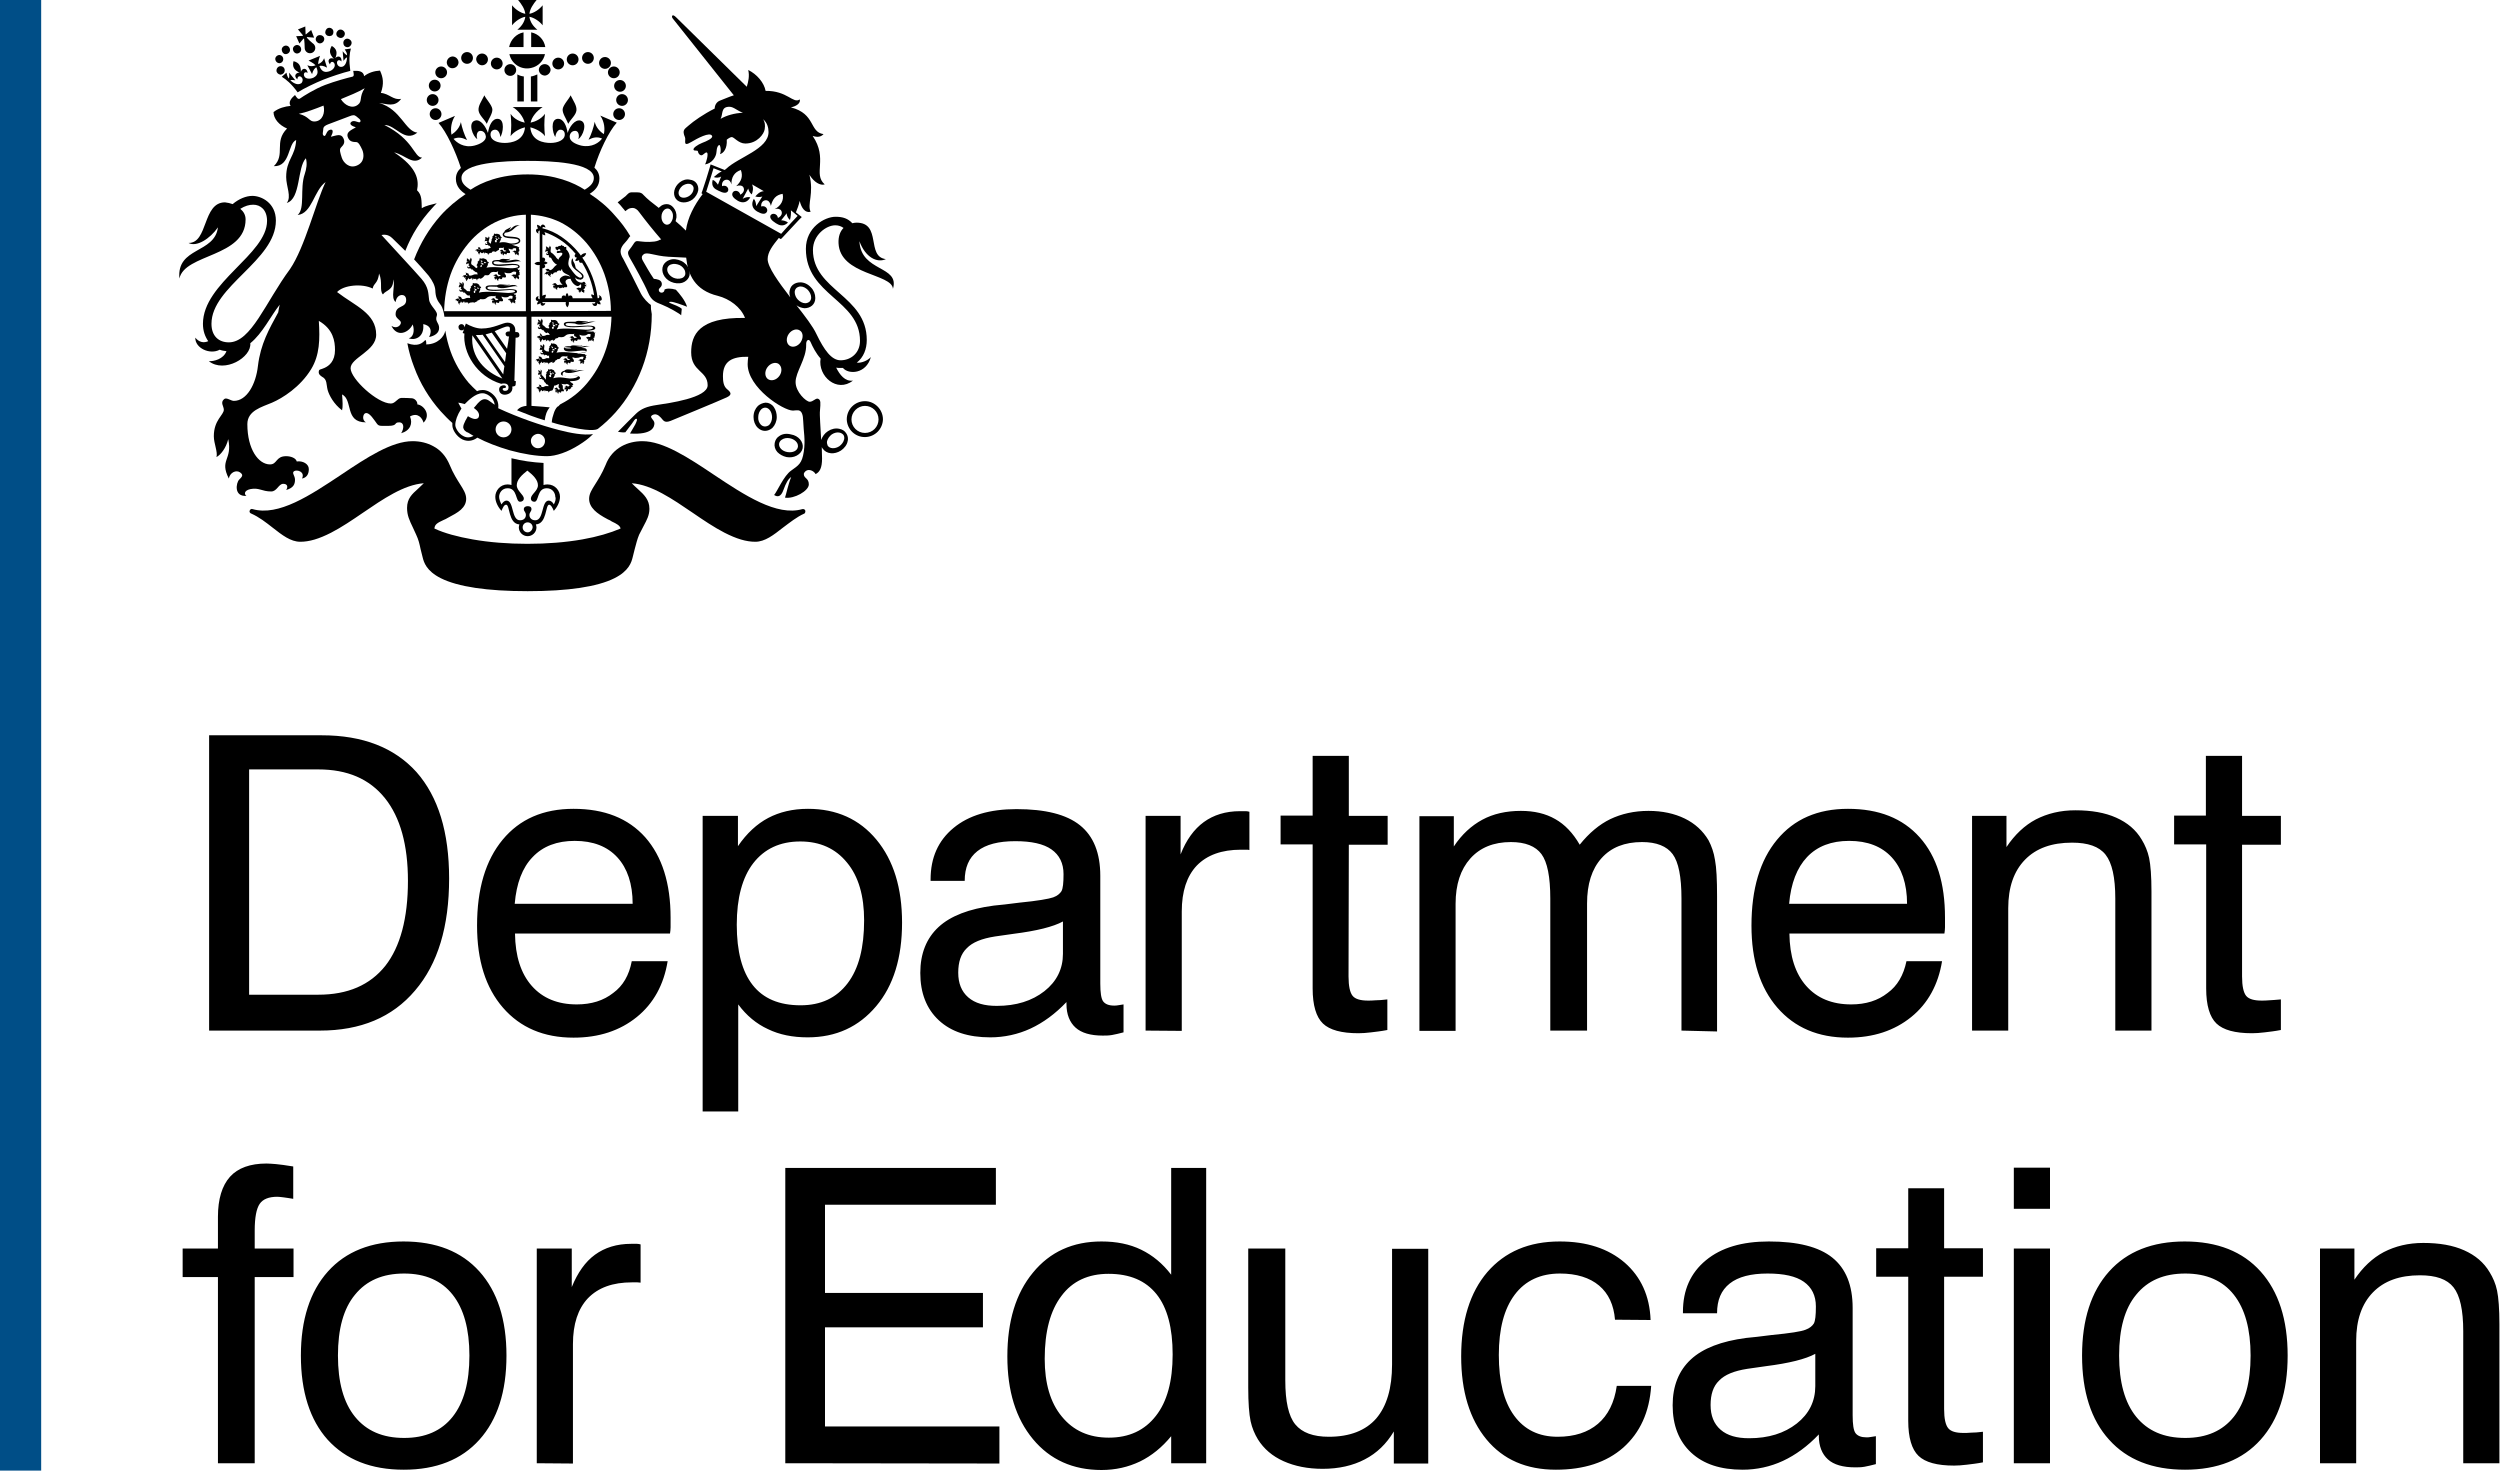 <svg width="850" height="500" viewBox="0 0 850 500" fill="none" xmlns="http://www.w3.org/2000/svg">
<g clip-path="url(#clip0_1_41)">
<path d="M0.1 0.9H12.3V499.3H0.1V0.9ZM108.2 261.6H84.7V338.2H108.2C118.3 338.2 125.8 334.9 131 328.4C136.1 321.9 138.7 312.2 138.7 299.5C138.7 287.3 136.1 277.9 130.9 271.4C125.6 264.8 118.1 261.6 108.2 261.6ZM71.1 350.4V250H109.4C123.4 250 134.1 254.2 141.6 262.5C149 270.9 152.7 282.9 152.7 298.7C152.7 315 148.9 327.7 141.1 336.8C133.4 345.9 122.6 350.4 108.8 350.4H71.1V350.4ZM175 307.3H215.1C215.1 300.5 213.3 295.2 209.9 291.5C206.5 287.8 201.7 285.9 195.4 285.9C189.4 285.9 184.6 287.7 181.1 291.4C177.6 295 175.6 300.3 175 307.3ZM214.8 326.8H227C225.7 334.8 222.2 341.2 216.5 345.8C210.8 350.4 203.7 352.8 195 352.8C184.9 352.8 176.9 349.4 171 342.6C165.1 335.8 162.2 326.5 162.2 314.7C162.2 302.2 165.1 292.5 170.9 285.5C176.7 278.5 184.7 275 195 275C205.5 275 213.6 278.2 219.4 284.7C225.1 291.2 228 300.3 228 312C228 313.5 228 314.6 228 315.3C228 316 227.9 316.7 227.8 317.4H175.1C175.2 325.1 177.1 331 180.8 335.2C184.5 339.4 189.6 341.5 196.1 341.5C201.1 341.5 205.2 340.2 208.5 337.6C211.8 335.2 213.9 331.6 214.8 326.8ZM250.5 314.4C250.5 323.5 252.3 330.3 255.9 334.9C259.5 339.5 264.9 341.8 272.2 341.8C279.1 341.8 284.4 339.3 288.2 334.3C292 329.3 293.8 322.2 293.8 312.9C293.8 304.6 291.9 298 288 293.3C284.1 288.5 278.8 286.1 272.1 286.1C265.2 286.1 259.9 288.6 256.1 293.5C252.4 298.3 250.5 305.3 250.5 314.4ZM238.9 377.9V277.4H250.9V287.7C253.9 283.3 257.4 280.1 261.2 278.1C265 276.1 269.5 275 274.7 275C284.4 275 292.2 278.5 298 285.5C303.8 292.5 306.7 301.9 306.7 313.7C306.7 325.6 303.8 335.1 297.9 342.1C292 349.1 284.3 352.7 274.6 352.7C269.5 352.7 265 351.8 261.1 349.9C257.2 348.1 253.8 345.3 251 341.5V377.9H238.9V377.9ZM362.6 340.7C358.8 344.7 354.7 347.7 350.4 349.7C346.1 351.7 341.4 352.7 336.7 352.7C329.2 352.7 323.4 350.8 319.2 346.9C315 343 312.9 337.6 312.9 330.8C312.9 324.2 315 319 319.1 315.2C323.2 311.4 329.5 309 337.9 307.9C340 307.7 342.9 307.4 346.6 306.9C352.8 306.3 356.7 305.6 358.1 305.1C359.5 304.6 360.4 303.8 360.9 303C361.4 302.1 361.6 300.2 361.6 297.2C361.6 293.5 360.2 290.7 357.5 288.8C354.8 286.9 350.7 286 345.2 286C339.5 286 335.2 287.1 332.3 289.4C329.4 291.7 328 295 328 299.5H316.4V299C316.4 291.6 319 285.8 324.2 281.5C329.4 277.2 336.5 275.1 345.6 275.1C355.4 275.1 362.6 276.9 367.2 280.6C371.8 284.3 374.1 290 374.1 297.8V334.4C374.1 337.5 374.4 339.6 375.1 340.5C375.8 341.4 377 341.9 378.8 341.9C379.2 341.9 379.6 341.9 380.1 341.8C380.6 341.7 381.2 341.6 382 341.5V351C380.5 351.4 379.2 351.7 378.1 351.9C377 352.1 375.9 352.1 374.9 352.1C370.8 352.1 367.7 351.2 365.7 349.4C363.7 347.6 362.6 344.9 362.6 341.4V340.7ZM361.4 313.3C358.1 315.1 352.5 316.5 344.6 317.5C341.8 317.9 339.7 318.2 338.3 318.4C333.8 319.1 330.6 320.4 328.7 322.4C326.7 324.3 325.8 327.1 325.8 330.7C325.8 334.3 326.9 337.1 329.2 339.1C331.5 341.1 334.7 342 338.9 342C345.5 342 350.9 340.3 355.1 337C359.3 333.7 361.4 329.4 361.4 324.3V313.3ZM389.5 350.4V277.4H401.4V290.5C403.3 285.6 406 281.9 409.3 279.5C412.6 277.1 416.7 275.8 421.6 275.8C422.5 275.8 423.2 275.8 423.6 275.8C424 275.8 424.4 275.9 424.8 276V289C424.4 288.9 424.1 288.9 423.7 288.9C423.3 288.9 422.7 288.9 421.9 288.9C415.4 288.9 410.4 290.7 406.9 294.3C403.5 297.9 401.8 303.1 401.8 309.9V350.5L389.5 350.4ZM458.5 332C458.5 335.3 459 337.5 459.9 338.6C460.8 339.7 462.6 340.2 465.1 340.2C465.8 340.2 466.7 340.2 467.7 340.1C468.7 340.1 470.1 340 471.7 339.8V350.2C469.7 350.6 467.8 350.8 466.2 351C464.6 351.2 463.1 351.3 461.9 351.3C456.1 351.3 452.1 350.2 449.8 348C447.5 345.8 446.3 341.8 446.3 336.1V287.1H435.4V277.3H446.3V257H458.6V277.4H471.8V287.2H458.6L458.5 332ZM571.7 350.4V305.5C571.7 298.1 570.7 293.1 568.7 290.4C566.7 287.7 563.2 286.3 558.3 286.3C552.4 286.3 547.8 288.1 544.5 291.8C541.2 295.5 539.6 300.6 539.6 307.2V350.4H527.1V305.5C527.1 298.1 526.1 293.1 524.1 290.4C522.1 287.7 518.6 286.3 513.7 286.3C507.8 286.3 503.2 288.2 499.9 291.9C496.6 295.6 494.9 300.7 494.9 307.3V350.5H482.6V277.5H494.3V287.8C497 283.7 500.3 280.7 504 278.7C507.7 276.7 512.1 275.7 517.1 275.7C521.6 275.7 525.5 276.6 528.8 278.5C532 280.3 534.8 283.2 537.1 287.2C540.3 283.2 543.8 280.3 547.5 278.5C551.3 276.7 555.6 275.7 560.5 275.7C565.2 275.7 569.3 276.6 572.8 278.3C576.3 280 579 282.5 580.9 285.7C581.9 287.6 582.7 289.8 583.1 292.4C583.6 295 583.8 299.1 583.8 304.7V350.7L571.7 350.4ZM608.3 307.3H648.4C648.4 300.5 646.6 295.2 643.2 291.5C639.8 287.8 635 285.9 628.7 285.9C622.7 285.9 617.9 287.7 614.4 291.4C611 295 608.9 300.3 608.3 307.3ZM648.2 326.8H660.3C659 334.8 655.5 341.2 649.8 345.8C644.1 350.4 637 352.8 628.3 352.8C618.2 352.8 610.2 349.4 604.3 342.6C598.4 335.8 595.5 326.5 595.5 314.7C595.5 302.2 598.4 292.5 604.2 285.5C610 278.5 618 275 628.3 275C638.8 275 646.9 278.2 652.7 284.7C658.5 291.2 661.3 300.3 661.3 312C661.3 313.5 661.3 314.6 661.3 315.3C661.3 316 661.2 316.7 661.1 317.4H608.4C608.5 325.1 610.4 331 614.1 335.2C617.8 339.4 622.9 341.5 629.4 341.5C634.4 341.5 638.5 340.2 641.8 337.6C645.1 335.2 647.2 331.6 648.2 326.8ZM719.2 350.4V305.5C719.2 298.3 718.1 293.4 715.9 290.6C713.7 287.8 709.9 286.5 704.5 286.5C697.6 286.5 692.3 288.4 688.5 292.3C684.7 296.2 682.8 301.7 682.8 308.8V350.4H670.5V277.4H682.2V288C685 283.8 688.4 280.6 692.2 278.6C696.1 276.6 700.5 275.5 705.6 275.5C711.1 275.5 715.7 276.3 719.5 278C723.3 279.7 726.2 282.1 728.2 285.5C729.3 287.3 730.2 289.4 730.7 291.7C731.2 294.1 731.5 297.9 731.5 303.1V350.4H719.2ZM762.3 332C762.3 335.3 762.8 337.5 763.7 338.6C764.6 339.7 766.4 340.2 768.9 340.2C769.6 340.2 770.5 340.2 771.5 340.1C772.5 340 773.9 340 775.5 339.8V350.2C773.5 350.6 771.6 350.8 770 351C768.4 351.2 766.9 351.3 765.7 351.3C759.9 351.3 755.9 350.2 753.6 348C751.3 345.8 750.1 341.8 750.1 336.1V287.1H739.2V277.3H750V257H762.3V277.4H775.5V287.2H762.3V332ZM74.1 497.5V434.2H62.1V424.5H74.1V413.7C74.1 407.7 75.5 403.1 78.2 400.1C80.9 397.1 85.1 395.6 90.6 395.6C91.5 395.6 92.6 395.7 93.9 395.8C95.2 395.9 97.1 396.2 99.7 396.6V407.6C98.4 407.4 97.3 407.2 96.4 407.1C95.5 407 94.8 406.9 94.3 406.9C91.4 406.9 89.4 407.7 88.3 409.3C87.2 410.9 86.6 413.9 86.6 418.4V424.5H99.8V434.2H86.6V497.5H74.1ZM114.9 460.9C114.9 469.9 116.8 476.9 120.7 481.7C124.6 486.5 130.1 488.9 137.4 488.9C144.6 488.9 150.1 486.5 153.9 481.7C157.7 476.9 159.6 470 159.6 460.9C159.6 451.9 157.7 445 153.9 440.2C150.1 435.4 144.6 433 137.4 433C130.1 433 124.6 435.4 120.7 440.2C116.8 444.9 114.9 451.8 114.9 460.9ZM102.3 460.9C102.3 448.7 105.4 439.1 111.5 432.3C117.6 425.5 126.2 422.1 137.2 422.1C148.3 422.1 156.9 425.5 163 432.3C169.1 439.1 172.2 448.6 172.2 460.9C172.2 473.2 169.1 482.7 163 489.5C156.9 496.3 148.3 499.7 137.3 499.7C126.2 499.7 117.6 496.3 111.4 489.5C105.4 482.8 102.3 473.2 102.3 460.9ZM182.5 497.5V424.5H194.4V437.6C196.4 432.7 199 429 202.3 426.6C205.6 424.2 209.7 422.9 214.6 422.9C215.5 422.9 216.2 422.9 216.6 422.9C217 422.9 217.4 423 217.8 423.1V436.1C217.4 436.1 217.1 436 216.7 436C216.3 436 215.7 436 214.9 436C208.3 436 203.4 437.8 199.9 441.4C196.5 445 194.8 450.2 194.8 457V497.6L182.5 497.5ZM267 497.5V397.1H338.6V409.6H280.5V439.6H334.2V451.3H280.5V485H339.8V497.6L267 497.5ZM398.7 460.5C398.7 451.5 396.9 444.6 393.2 440C389.5 435.4 384.1 433.1 376.9 433.1C370 433.1 364.6 435.6 360.9 440.6C357.1 445.6 355.2 452.7 355.2 462C355.2 470.3 357.1 476.9 361 481.6C364.9 486.4 370.2 488.8 377 488.8C383.9 488.8 389.2 486.3 393 481.4C396.8 476.6 398.7 469.6 398.7 460.5ZM410.1 397.1V497.5H398.2V488.3C395.1 492.1 391.5 495 387.6 496.9C383.6 498.8 379.3 499.8 374.5 499.8C364.8 499.8 357 496.3 351.2 489.3C345.4 482.3 342.5 473 342.5 461.2C342.5 449.2 345.4 439.7 351.2 432.7C357 425.6 364.8 422.1 374.5 422.1C379.6 422.1 384.1 423 388 424.9C391.9 426.8 395.3 429.6 398.2 433.4V397.1H410.1ZM437 424.5V469.3C437 476.5 438.1 481.5 440.4 484.3C442.7 487.1 446.5 488.5 451.8 488.5C458.9 488.5 464.3 486.4 467.9 482.3C471.5 478.1 473.3 472 473.3 463.9V424.6H485.6V497.6H473.9V486.7C471.4 490.9 468.1 494.1 464 496.2C460 498.3 455.2 499.4 449.7 499.4C444.6 499.4 440.2 498.5 436.4 496.8C432.6 495.1 429.7 492.6 427.7 489.4C426.6 487.6 425.7 485.5 425.2 483.2C424.7 480.8 424.4 477 424.4 471.8V424.5H437ZM549.1 448.7C548.7 443.7 546.9 439.8 543.7 437.1C540.5 434.4 536 433 530.4 433C523.8 433 518.6 435.4 515 440.2C511.4 445 509.6 451.8 509.6 460.7C509.6 469.6 511.3 476.5 514.8 481.3C518.3 486.1 523.2 488.5 529.6 488.5C535.3 488.5 539.9 487 543.3 484.1C546.7 481.2 548.9 476.9 549.7 471.2H561.4C560.8 480.2 557.6 487.1 551.9 492.2C546.2 497.2 538.6 499.7 529 499.7C519 499.7 511.1 496.3 505.4 489.4C499.7 482.5 496.8 473.1 496.8 461.2C496.8 449 499.8 439.4 505.7 432.5C511.7 425.6 519.8 422.1 530.3 422.1C539.5 422.1 546.8 424.5 552.4 429.3C557.9 434.1 560.9 440.6 561.2 448.8L549.1 448.7ZM618.4 487.7C614.6 491.7 610.5 494.7 606.2 496.7C601.9 498.7 597.2 499.7 592.5 499.7C585 499.7 579.2 497.8 575 493.9C570.8 490 568.7 484.6 568.7 477.8C568.7 471.2 570.8 466 574.9 462.2C579 458.4 585.3 456 593.7 454.9C595.8 454.7 598.7 454.4 602.4 453.9C608.6 453.3 612.5 452.7 613.9 452.1C615.3 451.6 616.2 450.8 616.7 450C617.2 449.1 617.4 447.2 617.4 444.2C617.4 440.5 616 437.7 613.3 435.8C610.6 433.9 606.5 433 601 433C595.3 433 591 434.1 588.1 436.4C585.2 438.7 583.8 442 583.8 446.5H572.2V446C572.2 438.6 574.8 432.8 580 428.5C585.2 424.2 592.3 422.1 601.4 422.1C611.2 422.1 618.4 423.9 623 427.6C627.6 431.3 629.9 437 629.9 444.7V481.2C629.9 484.3 630.2 486.4 630.9 487.3C631.6 488.2 632.8 488.7 634.6 488.7C635 488.7 635.4 488.7 635.9 488.6C636.4 488.5 637 488.4 637.8 488.3V497.8C636.3 498.2 635 498.5 633.9 498.7C632.8 498.9 631.7 498.9 630.7 498.9C626.6 498.9 623.5 498 621.5 496.2C619.5 494.4 618.4 491.7 618.4 488.2V487.7ZM617.2 460.3C613.9 462.1 608.3 463.5 600.4 464.5C598.3 464.8 596.2 465.1 594.1 465.4C589.6 466.1 586.4 467.4 584.5 469.4C582.5 471.3 581.6 474.1 581.6 477.7C581.6 481.3 582.7 484.1 585 486.1C587.3 488.1 590.5 489 594.7 489C601.3 489 606.7 487.3 610.9 484C615.1 480.7 617.2 476.4 617.2 471.3V460.3ZM661 479.1C661 482.4 661.5 484.5 662.4 485.6C663.3 486.7 665 487.2 667.6 487.2C668.3 487.2 669.2 487.2 670.2 487.1C671.2 487.1 672.6 487 674.2 486.8V497.2C672.2 497.6 670.3 497.8 668.7 498C667.1 498.2 665.6 498.3 664.4 498.3C658.6 498.3 654.6 497.2 652.3 495C650 492.8 648.8 488.8 648.8 483.1V434.1H637.9V424.4H648.8V404H661V424.4H674.2V434.1H661V479.1ZM684.7 411V397H697V411H684.7ZM684.7 497.5V424.5H697V497.5H684.7ZM720.5 460.9C720.5 469.9 722.4 476.9 726.3 481.7C730.2 486.5 735.7 488.9 743 488.9C750.2 488.9 755.7 486.5 759.5 481.7C763.3 476.9 765.2 470 765.2 460.9C765.2 451.9 763.3 445 759.5 440.2C755.7 435.4 750.2 433 743 433C735.7 433 730.2 435.4 726.3 440.2C722.4 444.9 720.5 451.8 720.5 460.9ZM707.9 460.9C707.9 448.7 711 439.1 717.1 432.3C723.2 425.5 731.8 422.1 742.8 422.1C753.9 422.1 762.5 425.5 768.6 432.3C774.7 439.1 777.8 448.6 777.8 460.9C777.8 473.2 774.7 482.7 768.6 489.5C762.5 496.3 753.9 499.7 742.9 499.7C731.8 499.7 723.2 496.3 717.1 489.5C711 482.8 707.9 473.2 707.9 460.9ZM837.5 497.5V452.6C837.5 445.4 836.4 440.5 834.2 437.7C832 434.9 828.2 433.6 822.8 433.6C815.9 433.6 810.6 435.5 806.8 439.4C803 443.3 801.1 448.8 801.1 455.9V497.5H788.8V424.5H800.5V435.1C803.3 430.9 806.7 427.7 810.5 425.7C814.4 423.7 818.8 422.6 823.9 422.6C829.4 422.6 834 423.4 837.8 425.1C841.6 426.8 844.5 429.2 846.5 432.6C847.6 434.4 848.5 436.4 849 438.8C849.5 441.2 849.8 445 849.8 450.2V497.5H837.5ZM164.7 32.4C163.6 34.6 162.6 35.9 162.7 37.5C162.9 39.2 164.6 40.4 165.5 42.1C166.3 40.1 167.5 38.6 167.4 37.1C167.2 35.6 165.1 33.5 164.7 32.4ZM194 32.4C195.1 34.6 196.1 35.9 196 37.5C195.8 39.2 194.1 40.4 193.2 42.1C192.4 40.1 191.2 38.6 191.3 37.1C191.5 35.6 193.6 33.5 194 32.4ZM147.8 31.1C148.9 31.1 149.8 30.2 149.8 29.1C149.8 28 148.9 27.1 147.8 27.1C146.7 27.1 145.8 28 145.8 29.1C145.8 30.2 146.7 31.1 147.8 31.1ZM149.1 34C149.1 32.9 148.2 32 147.1 32C146 32 145.1 32.9 145.1 34C145.1 35.1 146 36 147.1 36C148.2 36 149.1 35.1 149.1 34ZM150.1 38.8C150.1 37.7 149.2 36.8 148.1 36.8C147 36.8 146.1 37.7 146.1 38.8C146.1 39.9 147 40.8 148.1 40.8C149.2 40.8 150.1 39.9 150.1 38.8ZM158.8 21.7C159.9 21.7 160.8 20.8 160.8 19.7C160.8 18.6 159.9 17.7 158.8 17.7C157.7 17.7 156.8 18.6 156.8 19.7C156.8 20.8 157.7 21.7 158.8 21.7ZM153.8 23.2C154.9 23.2 155.8 22.4 155.9 21.3C155.9 20.2 155.1 19.3 154 19.2C153.9 19.2 153.9 19.2 153.8 19.2C152.7 19.3 151.9 20.2 151.9 21.3C152 22.4 152.8 23.2 153.8 23.2ZM150 26.6C151.1 26.6 152 25.7 152 24.6C152 23.5 151.1 22.6 150 22.6C148.9 22.6 148 23.5 148 24.6C148 25.7 148.9 26.6 150 26.6ZM163.9 22.2C165 22.2 165.9 21.3 165.9 20.2C165.9 19.1 165 18.2 163.9 18.2C162.8 18.2 161.9 19.1 161.9 20.2C162 21.3 162.9 22.2 163.9 22.2ZM168.9 23.6C170 23.6 170.9 22.7 170.9 21.6C170.9 20.5 170 19.6 168.9 19.6C167.8 19.6 166.9 20.5 166.9 21.6C166.9 22.7 167.8 23.6 168.9 23.6ZM173.5 25.8C174.6 25.8 175.5 24.9 175.5 23.8C175.5 22.7 174.6 21.8 173.5 21.8C172.4 21.8 171.5 22.7 171.5 23.8C171.5 24.9 172.4 25.8 173.5 25.8ZM208.8 29.2C208.8 30.3 209.7 31.2 210.8 31.2C211.9 31.2 212.8 30.3 212.8 29.2C212.8 28.1 211.9 27.2 210.8 27.2C209.7 27.2 208.8 28.1 208.8 29.2ZM211.5 32C210.4 32 209.5 32.9 209.5 34C209.5 35.1 210.4 36 211.5 36C212.6 36 213.5 35.1 213.5 34C213.5 32.9 212.6 32 211.5 32ZM210.5 36.8C209.4 36.8 208.5 37.7 208.5 38.8C208.5 39.9 209.4 40.8 210.5 40.8C211.6 40.8 212.5 39.9 212.5 38.8C212.5 37.7 211.6 36.8 210.5 36.8ZM199.9 21.7C201 21.7 201.9 20.8 201.9 19.7C201.9 18.6 201 17.7 199.9 17.7C198.8 17.7 197.9 18.6 197.9 19.7C197.9 20.8 198.8 21.7 199.9 21.7ZM204.8 23.2C205.8 23.7 207 23.3 207.5 22.3C208 21.3 207.6 20.1 206.6 19.6C205.6 19.1 204.4 19.5 203.9 20.5C203.4 21.5 203.8 22.7 204.8 23.2ZM208.7 26.6C209.8 26.6 210.7 25.7 210.7 24.6C210.7 23.5 209.8 22.6 208.7 22.6C207.6 22.6 206.7 23.5 206.7 24.6C206.7 25.7 207.6 26.6 208.7 26.6ZM194.7 22.2C195.8 22.2 196.7 21.3 196.7 20.2C196.7 19.1 195.8 18.2 194.7 18.2C193.6 18.2 192.7 19.1 192.7 20.2C192.7 21.3 193.6 22.2 194.7 22.2ZM189.8 23.6C190.9 23.6 191.8 22.7 191.8 21.6C191.8 20.5 190.9 19.6 189.8 19.6C188.7 19.6 187.8 20.5 187.8 21.6C187.8 22.7 188.7 23.6 189.8 23.6ZM183.2 23.8C183.3 24.9 184.2 25.7 185.3 25.7C186.3 25.6 187.1 24.8 187.2 23.8C187.2 22.7 186.3 21.8 185.2 21.8C184.1 21.8 183.2 22.7 183.2 23.8ZM175.9 34.5H178.1V26C177.3 25.9 176.6 25.7 175.9 25.3V34.5ZM182.7 25.3C182 25.6 181.3 25.9 180.5 26V34.5H182.7V25.3ZM178 16V11C175.5 11.5 173.6 13.5 173.1 16H178ZM180.6 16H185.4C185 13.5 183.1 11.5 180.6 11V16ZM173.2 18.4C173.9 21.8 177.3 23.9 180.6 23.1C183 22.6 184.8 20.7 185.3 18.4H173.2ZM182.7 10.1C181.3 9 180.2 7.4 180 5.7C181.6 6 183.4 7.2 184.5 8.6V1.8C183.4 3.2 181.6 4.4 180 4.7C180.2 3 181.2 1.5 182.6 -0.2H176C177.4 1.5 178.4 3 178.6 4.7C177 4.4 175.2 3.2 174.1 1.8V8.6C175.2 7.2 177 6 178.6 5.7C178.4 7.4 177.3 9 175.9 10.1H182.7ZM190 146.2C183.8 144.6 176.3 142 169.4 138.8V138.7C169.6 137.3 169.1 135.7 168 134.5C166.9 133.3 165.5 132.6 164.1 132.6C163.5 132.6 162.8 132.7 162.2 133C161.2 132.1 160.2 131.1 159.3 130.1C156.7 127 154.6 123.4 153.2 119.5C152.4 117.2 151.8 114.9 151.4 112.4C151.1 114.4 148.8 117.1 144.9 117.1C145 116.7 144.9 115.7 144.6 115.6C143.6 116.7 142 118 138.5 116.7C139 119.5 139.8 122.2 140.8 124.8C142.8 130.3 145.9 135.4 149.8 139.8C151.1 141.2 152.4 142.6 153.8 143.8C153.8 144.1 153.8 144.3 153.8 144.6C153.8 146.1 155.2 148.4 157.2 149.4C158.9 150.2 160.7 150 162.3 148.8C165.3 150.4 169.2 151.9 173.3 153.1C178 154.4 182.5 155.1 186 155.1C189 155.1 193.1 153.7 197 151.2C198.6 150.2 200.1 149.1 201.2 148C201.4 147.9 201.5 147.7 201.6 147.6C198.5 148.1 193.8 147.2 190 146.2ZM167.2 136.9L166.5 136.4C165.3 135.5 164.3 135.5 163.2 136.4C162.7 136.8 162.2 137.4 161.8 137.9L161.1 138.7L161.6 139.1C162.9 140.1 163.1 141.2 162.7 141.9C162.6 142.2 162.3 142.3 162 142.4C161.4 142.6 160.5 142.3 159.6 141.8L159.1 141.5L158.8 142L158.6 142.4C158.5 142.6 158.4 142.7 158.3 142.9C157.8 143.9 157.5 144.6 157.5 145.2C157.5 145.4 157.5 145.5 157.6 145.7C157.8 146.4 158.4 146.7 158.8 147H159C159.6 147.4 160.4 147.8 161 148.2C159.9 148.8 158.7 148.9 157.6 148.3C155.9 147.5 154.8 145.5 154.8 144.5C154.8 143 155.5 141.1 156.7 139.2L156.9 138.9L156.7 138.6C156.4 138.1 156.1 137.5 155.8 136.9C156.4 137 157.1 137.1 157.7 137.3L158 137.4L158.2 137.2C159 136.4 161.6 133.7 164 133.7C165.1 133.7 166.2 134.3 167.1 135.2C167.7 135.9 168.1 136.8 168.2 137.6C167.9 137.4 167.5 137.2 167.2 136.9ZM171.2 148.7C169.7 148.7 168.5 147.5 168.5 146C168.5 144.5 169.7 143.3 171.2 143.3C172.7 143.3 173.9 144.5 173.9 146C173.9 147.5 172.7 148.7 171.2 148.7ZM182.9 152.4C181.5 152.4 180.5 151.2 180.5 149.9C180.5 148.6 181.6 147.6 182.9 147.5C184.2 147.5 185.3 148.6 185.3 149.9C185.3 151.3 184.3 152.4 182.9 152.4ZM186.1 164.7C185.6 164.7 185.2 164.8 184.8 164.9V157.4C181.1 157.2 177.5 156.7 173.9 155.8V164.9C173.5 164.8 173 164.7 172.6 164.7C170 164.7 168.4 166.9 168.4 168.9C168.4 170.8 169.5 172.6 170.5 173.7C171 172.5 171.4 171.6 172.1 171.6C173.4 171.6 172.8 178.1 176.6 178.3C176.5 178.6 176.4 179 176.4 179.3C176.4 180.9 177.7 182.3 179.4 182.3C181 182.3 182.4 181 182.4 179.3C182.4 179 182.3 178.6 182.2 178.3C186 178.1 185.4 171.6 186.7 171.6C187.3 171.6 187.8 172.5 188.3 173.7C189.3 172.6 190.4 170.8 190.4 168.9C190.4 166.9 188.8 164.7 186.1 164.7ZM179.4 181C178.5 181 177.7 180.3 177.7 179.3C177.7 178.4 178.4 177.6 179.4 177.6C180.3 177.6 181.1 178.3 181.1 179.3C181 180.2 180.3 181 179.4 181ZM188.3 171.5C187.9 170.7 187.2 170.2 186.6 170.2C184 170.2 185 176.9 182 176.9C180.7 176.9 180 176 180 175.1C180 174.2 180.7 173.9 180.7 173.1C180.7 172.3 180.1 172.1 179.4 172.1C178.8 172.1 178.1 172.4 178.1 173.1C178.1 173.9 178.8 174.1 178.8 175.1C178.8 176.1 178.1 176.9 176.8 176.9C173.8 176.9 174.8 170.2 172.2 170.2C171.6 170.2 171 170.7 170.5 171.5C170 170.5 169.7 169.6 169.7 168.9C169.7 167.7 170.6 166 172.6 166C176 166 175.2 170.6 176.8 170.6C177.5 170.6 178.1 170.2 178.1 169.5C178.1 168.2 175.7 166.9 175.7 165C175.7 163.1 177.4 161.5 179.3 160C181.2 161.5 182.9 163.1 182.9 165C182.9 166.9 180.5 168.1 180.5 169.5C180.5 170.2 181 170.6 181.7 170.6C183.3 170.6 182.5 166 185.9 166C187.9 166 188.8 167.7 188.8 168.9C189.1 169.6 188.8 170.6 188.3 171.5Z" fill="black"/>
<path d="M273.8 173.6C273.7 173.2 273.2 173 272.8 173.1C264.1 175.6 253.2 168.4 242.7 161.4C233.9 155.5 225.5 150 218.4 150C215.8 150 213.4 150.6 211.4 151.7C208.9 153.1 207 155.2 205.9 158.1C204.7 161 203.4 163 202.4 164.6C201.2 166.5 200.3 167.9 200.3 169.6C200.3 171 200.9 172.3 202.1 173.5C203.1 174.5 204.6 175.5 206.7 176.6C207.2 176.8 207.6 177 208 177.3C209.7 178.1 210.8 178.7 211 179.7C207.5 181.2 203.1 182.5 198 183.4C192.3 184.4 186 184.9 179.3 184.9C172.7 184.9 166.4 184.4 160.7 183.4C155.6 182.5 151.1 181.3 147.7 179.7C147.8 178.2 148.9 177.7 150.8 176.8C151.3 176.6 151.7 176.4 152.2 176.1C153.9 175.2 155.6 174.3 156.7 173.3C157.9 172.2 158.5 171 158.5 169.6C158.5 167.9 157.6 166.5 156.4 164.6C155.4 163 154.1 161 152.9 158.1C151.7 155.2 149.8 153 147.3 151.7C145.3 150.6 142.9 150 140.3 150C133.2 150 124.8 155.5 116 161.4C105.5 168.4 94.7 175.6 85.9 173.1C85.5 172.9 85 173.2 84.9 173.6C84.7 174 85 174.5 85.4 174.6C88.1 175.8 90.4 177.6 92.7 179.4C95.9 181.9 98.8 184.2 102.1 184.2C105.2 184.2 108.5 183.2 112.6 181.1C116.1 179.3 119.8 176.8 123.3 174.4C130.2 169.7 137.3 164.8 144.1 164.3C143.4 165 142.7 165.6 142.1 166.2C140.1 168 138.4 169.5 138.4 172.7C138.4 175.2 139.2 176.9 140.4 179.4C140.7 180.1 141.1 180.9 141.5 181.8C142.3 183.5 142.6 184.8 143 186.7C143.2 187.5 143.4 188.4 143.7 189.5C144.1 191.1 144.9 194.1 149.9 196.6C155.7 199.5 165.6 201 179.4 201C193.2 201 203.1 199.5 208.9 196.6C213.9 194.1 214.7 191.1 215.1 189.5C215.4 188.4 215.6 187.5 215.8 186.7C216.3 184.9 216.6 183.5 217.3 181.8C217.9 180.6 218.4 179.6 218.9 178.7C219.9 176.8 220.8 175.2 220.8 173C220.8 169.9 219 168.2 216.9 166.3C216.2 165.7 215.5 165 214.8 164.3C221.6 164.8 228.7 169.7 235.6 174.4C239.1 176.8 242.8 179.3 246.3 181.1C250.4 183.2 253.7 184.2 256.8 184.2C260.1 184.2 263 181.9 266.2 179.4C268.5 177.7 270.8 175.8 273.5 174.6C273.7 174.5 273.9 174 273.8 173.6ZM221.3 103.7C220.3 103 218.8 101.5 217.9 99.8C216.9 97.7 212.5 89.1 211.9 88C211.3 87.1 211 86.2 211 85.5C211 84.6 211.4 83.9 211.9 83.2C212.2 82.8 213.2 81.8 213.5 81.3C213.8 80.9 214 80.5 214.3 80.3C212.7 77.6 211.1 75.5 209 73.2C206.5 70.3 203.6 67.9 200.5 65.9C202.2 64.8 203.8 63.3 203.8 60.7C203.8 59.2 203.2 58 202.1 57C203.8 51.4 207 44.7 209.7 41.7L204.1 39.3C205.6 41.5 205.7 44.1 205.3 45.6C203.8 44.6 202.6 43.2 202.2 41.4C201.9 43.1 201 45.9 200.1 47.5C201.7 46.7 203 46.4 204.7 47.1C203.8 48.4 201.3 50.3 197.6 49.5C195.6 49 193.6 48 193.7 46.4C193.7 45.5 194.4 44.4 195.7 44.5C196.9 44.6 197 46.5 196.6 47.3C198.2 46.4 199.9 41.7 197.4 41C195.4 40.5 193.6 43.2 193 45.2C192.6 42.7 191.6 40.3 189.6 40.4C187 40.6 187.9 45.3 188.8 46.6C189 44.9 189.9 44 190.6 44.1C191.3 44.1 192.2 44.6 192 46.1C191.8 47.6 189.7 48.6 187.2 48.6C184.8 48.6 180.7 47.9 180.3 43.3C181.8 43.6 184.3 44.8 185.3 46.3C185 43.8 185 41.2 185.3 38.7C184 40.5 181.9 41.4 180.4 41.7C180.8 39.7 182.5 37.7 184.5 36.4H174.3C176.3 37.6 177.9 39.7 178.4 41.7C176.9 41.4 174.8 40.5 173.6 38.7C173.9 41.6 173.9 43.5 173.6 46.3C174.6 44.8 177 43.6 178.5 43.3C178.1 47.9 173.9 48.6 171.6 48.6C169.1 48.6 167 47.7 166.8 46.1C166.6 44.6 167.6 44.1 168.3 44.1C169.1 44 170 44.9 170.1 46.6C171 45.4 171.8 40.6 169.3 40.4C167.3 40.3 166.3 42.7 165.9 45.2C165.2 43.1 163.4 40.4 161.5 41C159 41.7 160.7 46.4 162.3 47.3C161.9 46.5 162 44.6 163.2 44.5C164.5 44.4 165.1 45.5 165.2 46.4C165.3 47.9 163.3 49 161.3 49.5C157.6 50.4 155.2 48.4 154.2 47.2C155.9 46.5 157.2 46.8 158.8 47.6C157.9 46 157 43.2 156.7 41.5C156.3 43.4 155 44.8 153.5 45.8C153.1 43.6 153.5 41.3 154.7 39.4L149.1 41.8C151.8 44.8 154.9 51.5 156.7 57.1C155.6 58.1 155 59.3 155 60.8C155 63.4 156.7 65 158.3 66C155.2 68.1 152.3 70.5 149.8 73.3C145.9 77.7 142.9 82.7 140.8 88.2C141.6 89 144.9 92.7 145.7 93.7C147.1 95.5 147.9 97.2 148 98.6C148.1 101.1 148.6 102.1 150 103.9C150.4 104.4 151 106.4 151.1 107.7H179V138C177.9 138.1 176.7 138.4 175.8 139.5C179 140.8 182.1 142 185.2 142.9C185.5 140.9 185.9 139.7 186.9 138.5C186.9 138.5 182.9 138.1 180.7 138V107.7H207.9C207.8 111.8 207.1 115.9 205.7 119.7C204.3 123.6 202.2 127.2 199.6 130.3C197.1 133.3 194 135.7 190.6 137.4C190.1 137.7 190.1 138.1 189.5 138.3C189 138.8 188.5 139.7 188.2 140.8C187.9 141.7 187.7 142.3 187.6 143.6C188.9 144 189.6 144.2 190.8 144.5C200.4 146.9 202.7 146.2 203.3 145.8C205.5 144.1 207.5 142.2 209.3 140.2C213.2 135.8 216.2 130.7 218.3 125.2C220.5 119.4 221.6 113.2 221.6 106.8C221.3 105.2 221.3 104.9 221.3 103.7ZM178.9 105.8H151C151.1 101.5 151.8 97.3 153.2 93.3C154.6 89.4 156.7 85.8 159.3 82.7C161.8 79.7 164.9 77.3 168.3 75.6C171.6 74 175.2 73.1 178.8 73V105.8H178.9ZM179.4 59.3C170.1 59.3 163.7 62 160 64.5C157.8 63.2 156.9 62 156.9 60.5C156.9 55.2 171.8 54.7 179.4 54.7C187 54.7 201.9 55.2 201.9 60.5C201.9 62 201 63.2 198.8 64.5C195.1 62.1 188.7 59.3 179.4 59.3ZM180.5 105.8V73C183.9 73.2 187.2 74 190.4 75.5C193.8 77.2 196.8 79.6 199.4 82.6C202 85.7 204.1 89.3 205.5 93.2C206.9 97.2 207.7 101.4 207.7 105.7L180.5 105.8Z" fill="black"/>
<path d="M203.5 100.4C204 100.7 203.8 101.5 203.2 101.4C202.6 96.4 200.8 91.7 198 87.6L198.1 87.5C198.7 87.3 199.2 86.7 199.3 86.1C198.6 86 197.9 86.3 197.5 86.9C197.3 86.6 197.1 86.4 196.9 86.1C195.2 84 193.2 82.1 191 80.6C189 79.2 186.8 78.2 184.4 77.6C184.4 77.1 185.1 77 185.4 77.5C185.5 76.6 184.7 76.2 184.3 76.4C184.1 76.5 183.9 76.7 183.8 77.1C183.5 76.7 183 76.5 182.6 76.4C182.6 77 182.7 77.4 183 77.7C182.6 77.7 182.4 77.9 182.3 78.1C182.1 78.5 182.4 79.3 183.2 79.4C182.8 79.1 183 78.4 183.5 78.4V89.1C182.9 88.9 182.2 89.1 181.7 89.6C182.3 90.2 182.9 90.2 183.5 90.1V101.7C182.9 101.8 182.8 101 183.2 100.7C182.3 100.7 182 101.5 182.2 101.9C182.3 102.2 182.6 102.4 183.1 102.3C182.8 102.6 182.6 103.1 182.6 103.5C183 103.5 183.5 103.3 183.8 103C183.7 103.5 184 103.8 184.2 103.9C184.6 104.1 185.4 103.7 185.4 102.9C185.1 103.3 184.4 103.2 184.4 102.7H192.4C192.2 103.3 192.4 104 192.9 104.5C193.4 103.9 193.5 103.3 193.4 102.7H202.4C202.4 103.3 201.7 103.4 201.4 103C201.4 103.9 202.2 104.2 202.6 104C202.9 103.9 203.1 103.6 203 103.1C203.3 103.4 203.8 103.5 204.2 103.5C204.2 103 204 102.6 203.7 102.3C204.2 102.3 204.5 102.1 204.6 101.9C204.7 101.2 204.3 100.4 203.5 100.4ZM195.7 86.3C195.5 86.5 195.3 86.8 195.4 87.1C195.5 87.4 195.7 87.6 196.2 87.6C195.9 87.9 195.6 88.3 195.6 88.7C196.1 88.8 196.6 88.6 196.9 88.4C196.8 88.9 197 89.2 197.2 89.3C197.4 89.4 197.7 89.4 197.9 89.3C200 92.7 201.4 96.4 202 100.4C201.7 100.2 201.3 100.1 201 100.1C201 100.6 201.2 101 201.5 101.4H194.7C194.7 101 194.5 100.6 194.2 100.5C193.9 100.4 193.6 100.4 193.3 100.8C193.3 100.4 193.1 99.9 192.8 99.6C192.5 99.9 192.3 100.3 192.3 100.8C192 100.4 191.7 100.4 191.4 100.5C191.1 100.6 190.9 101 191 101.4H185.2C185.5 101.1 185.6 100.7 185.6 100.2C185.2 100.2 184.8 100.3 184.4 100.6V91.2C184.8 91.3 185.2 91 185.3 90.8C185.4 90.5 185.4 90.2 185 89.9C185.5 89.9 185.9 89.7 186.2 89.4C185.9 89.1 185.5 88.9 185 88.9C185.4 88.6 185.4 88.3 185.3 88C185.2 87.7 184.8 87.5 184.4 87.6V79.6C184.6 79.8 185 80 185.4 80C185.4 79.6 185.3 79.2 185.1 78.9C186.9 79.5 188.7 80.4 190.4 81.5C192.3 82.7 194.1 84.4 195.7 86.3Z" fill="black"/>
<path d="M198.7 97.5C199 97.4 199.3 97.1 199.5 96.8C199.1 96.9 198.8 96.7 198.7 96.7C199 96.5 199.3 96.7 199 96.2C198.7 95.7 198.5 95.7 198.1 96C197.8 96.3 195.6 95.9 195.6 94.3C195.8 94.6 196 94.8 196.3 94.9C196.4 94.9 196.5 95 196.6 95C196.7 95 196.8 95 196.9 95C197.1 95.1 197.3 95.1 197.5 95.1H197.6V95C198 94.9 198.4 94.6 198.4 94.1C198.5 93.2 197.6 92.8 196.7 92C196.4 91.7 196.1 91.5 195.8 91.2C195.5 90.6 195.7 90 194.9 88.8C194.8 88.4 194.8 88.1 194.6 87.8C194 88.9 194.2 90.3 195.1 91.2C196 92.2 197.9 93.1 197.9 94C197.9 94.2 197.7 94.4 197.4 94.4C197.3 94.4 197.2 94.4 197.1 94.4C197 94.4 197 94.4 196.9 94.3C196.8 94.3 196.6 94.2 196.5 94.1C196.3 94 196 93.8 195.8 93.6C195 92.8 194.3 91.8 193.8 91.1C192.9 90 193.3 88.8 193.5 87.9C194.1 87 193.1 85.2 192.5 84.8C192.5 84.8 192.6 84.4 192.5 83.9C192.4 84 192.1 84 191.9 84C191.7 83.7 191.7 83.6 191.4 83.6C191 83.5 191 83.3 191 83.2C190.8 83.4 190.7 83.6 190.5 83.6C190.2 83.6 190 83.6 189.9 83.7C189.7 83.9 189.6 84 189.2 83.9C188.8 83.9 188.8 84.1 188.9 84.4C188.9 84.6 188.9 84.8 189.2 84.9H189.3L189.6 85.2L189.8 84.8C190 84.7 190.4 84.6 190.5 85C190.6 85.2 190.6 85.3 190.3 85.3C190 85.3 189.8 85.3 189.5 85.4C189.3 85.4 189.3 85.7 189.3 85.8C189.3 86 189.5 86.1 190 86C190.4 85.9 191.2 85.8 191.2 86.2C191.2 87.2 190.1 87.1 189.9 88.3C189.6 88.1 189.4 87.9 189.2 87.7C189 87.3 188.7 87 188.4 86.7C188.2 86.4 187.9 86.2 187.6 86C187.2 85.8 187.2 85.6 187.2 85.2C187.2 84.9 187.3 84.5 187.3 84.2C187.3 84.2 187.2 84 187.2 83.9C187.1 83.7 186.8 83.5 186.7 83.6C186.8 83.7 186.9 83.7 186.9 83.9C186.8 84 186.8 84.1 186.7 84.1C186.6 84.2 186.6 84.3 186.7 84.4C186.7 84.4 186.7 84.4 186.7 84.5C186.7 84.6 186.7 84.6 186.7 84.7C186.7 84.8 186.7 84.7 186.7 84.7C186.6 84.5 186.5 84.1 186.3 84.1C186.3 84.1 186.2 84.1 186.1 84.1C186.1 83.9 185.8 83.7 185.5 83.9C185.6 83.9 185.7 83.9 185.7 84C185.7 84.1 185.7 84.2 185.6 84.3C185.6 84.5 185.8 84.7 186 84.7H186.1V84.8C185.7 84.6 185.5 84.8 185.5 85C185.5 85 185.5 85.1 185.5 85.2C185.3 85.3 185.3 85.5 185.6 85.7C185.6 85.6 185.6 85.5 185.7 85.4C185.7 85.4 185.7 85.4 185.8 85.4C185.8 85.5 185.9 85.5 185.9 85.5C185.9 85.5 186 85.5 186.1 85.4H186.2L186.3 85.5C186.3 85.5 186.3 85.5 186.3 85.6C186 85.9 186.1 86.1 186.4 86.2C186.2 86.5 185.7 86.4 185.8 85.9C185.4 86.5 186 86.9 186.6 86.7C186.6 86.9 186.6 87.3 186.7 87.4C186.7 87.4 186.7 87.3 186.8 87.3C186.8 87.3 186.8 87.3 186.8 87.4C186.8 87.5 186.9 87.7 187.1 87.7C187.1 87.6 187.1 87.5 187.2 87.5C187.3 87.6 187.4 87.8 187.5 87.9C187.7 88.4 188.3 89.5 189.4 90C188.8 90.3 188.4 90.8 188 91.3C187.7 91.6 187.2 92 186.9 91.8C186.8 91.7 186.7 91.6 186.6 91.5C186.5 91.4 186.3 91.4 186.2 91.4C186.1 91.4 186.1 91.4 186 91.5C185.8 91.4 185.5 91.5 185.4 91.7C185.5 91.7 185.6 91.6 185.8 91.8C185.8 91.9 185.8 92 185.8 92C185.8 92.1 185.9 92.3 186.5 92.3C186.5 92.3 186.6 92.3 186.6 92.4C186.5 92.5 186.4 92.5 186.3 92.5C186 92.4 185.9 92.2 185.7 92.5C185.7 92.6 185.6 92.6 185.6 92.7C185.6 92.7 185.6 92.7 185.5 92.7C185.3 92.8 185 93.2 185.3 93.4C185.3 93.3 185.3 93.1 185.5 93C185.5 93.1 185.6 93.1 185.6 93.1C185.8 93.4 186 93.5 186.4 92.9C186.4 92.8 186.5 92.9 186.4 92.9C186.4 93.2 186.1 93.6 186.5 93.6C186.5 93.6 186.6 93.6 186.7 93.6V93.7C186.8 94 187.2 94.1 187.4 94C187.3 93.9 187.1 93.9 187 93.6C187.1 93.6 187.2 93.6 187.2 93.6C187.4 93.4 187.2 93.1 187.3 93C187.3 92.9 187.4 93 187.4 93C187.5 93.1 187.7 93.4 188 93.2C188.1 93.1 188.2 93 188.2 92.8C188.6 92.6 189 92.5 189.3 92.6C189.2 92.4 189.5 92.1 189.9 92C190.3 91.9 190.5 92 190.7 92.1C190.8 91.8 190.9 91.6 191.1 91.4C191 93.1 193.3 93.1 193.9 94.1C193.2 93.8 192.4 93.6 192 93.7C191.4 93.8 190.5 94.3 190.3 95C190.2 95.5 190.7 96.4 191.3 96.8C190.6 96.9 190.4 96.7 189.8 96.9C189.8 96.9 189.8 96.9 189.7 96.9C189.2 97 189.1 96 188.5 96.3C188.4 96.3 188.4 96.4 188.3 96.4C188.1 96.4 187.7 96.7 187.8 96.9C187.9 96.8 188 96.7 188.2 96.7C188.2 96.8 188.2 96.8 188.2 96.8C188.2 96.9 188.2 97 188.4 97C188.5 97 188.6 96.9 188.6 96.9C188.6 96.9 188.7 96.9 188.7 97C188.7 97.2 187.9 96.9 188.1 97.5C188.1 97.5 188.2 97.6 188.2 97.7C188.2 97.9 188.3 98.1 188.7 98C188.6 98 188.5 97.9 188.5 97.8H188.6C188.6 97.8 188.7 97.8 188.7 97.7C188.7 97.7 188.8 97.7 188.8 97.8V97.9C188.8 97.9 188.8 98.1 188.9 98.1C188.9 98.3 189.2 98.6 189.6 98.3C189.5 98.3 189.3 98.2 189.3 98.1C189.4 98.1 189.4 98.1 189.5 98C189.5 98 189.6 97.9 189.6 97.8C189.6 97.7 189.6 97.7 189.7 97.7C189.7 97.7 189.8 97.7 189.9 97.7C190 97.7 190 97.7 190 97.8C190.1 97.9 190.3 98.1 190.5 98C190.6 98 190.7 97.9 190.7 97.8C190.8 97.9 190.9 97.9 191 98C190.9 97.8 191.1 97.6 191.6 97.9L192 97.6C192 97.6 192.5 97.8 192.7 97.6C193 97.3 192.8 97.3 192.8 97C192.6 96.5 192.4 96.5 192.3 96C192.1 95.1 193.3 94.7 194 94.8C194.1 95.3 194.9 96.8 196.1 97.2C196.9 97.5 197.2 96.6 197.5 96.7C197.6 96.7 197.6 96.8 197.6 96.9C197.6 97.3 197.6 97.6 197.5 97.8C197.4 98 197 97.8 196.7 97.8C196.6 97.8 196.5 97.8 196.4 97.9C196.2 97.9 195.9 98.2 195.9 98.4C196 98.3 196.1 98.2 196.3 98.2V98.3C196.3 98.6 196.7 98.7 196.9 98.5H197C196.8 98.6 196.5 99 196.8 99.1C196.8 99.1 196.9 99.2 197 99.2C197 99.4 197.1 99.6 197.3 99.6C197.2 99.5 197.2 99.4 197.3 99.2C197.4 99.2 197.5 99.2 197.5 99.2C197.7 99.2 197.6 98.8 197.9 98.7C197.9 98.7 198 98.7 197.9 98.7C197.8 98.9 197.8 99.2 198 99.3C198 99.3 198.1 99.3 198.2 99.3C198.3 99.5 198.5 99.6 198.8 99.5C198.7 99.5 198.6 99.4 198.5 99.3C198.6 99.2 198.6 99.1 198.7 99.1C198.9 98.6 198.4 98.6 198.4 98.4C198.4 98.1 198.9 98.3 198.9 97.8V97.7C199.1 97.6 199.4 97.4 199.4 97.2C199.1 97.6 198.9 97.6 198.7 97.5ZM175.7 112.9H175.2V112.5C175.3 110.9 174.3 109.7 172.5 109.7C170.9 109.7 167.9 111.7 163.7 111.7C161.9 111.7 159.8 110.8 158.4 110L157.9 111.3V111.2C157.9 110.6 157.4 110.2 156.9 110.2C156.3 110.2 155.8 110.7 155.9 111.3C155.9 111.9 156.4 112.4 157 112.3C157.3 112.3 157.6 112.2 157.8 111.9L157.3 113.2C157.5 113.3 157.7 113.4 157.9 113.4C157.3 119.8 162 128 170.4 130.5C171.6 130.2 172.9 130.4 172.9 131.7C172.9 132.5 172.5 132.9 171.7 132.9C171.2 132.9 170.9 132.6 170.9 132.3C170.9 131.7 171.9 132.1 172 131.7C172.1 131.2 171.8 131 171.2 131C170.6 131 169.7 131.4 169.7 132.4C169.7 133.6 170.6 134.2 171.6 134.2C172.5 134.2 174.5 133.7 174.2 131.4C174.7 131.4 175.2 131.3 175.3 130.9L175.4 129.6L174.9 129.5L175.3 114.8H175.6C176.1 114.8 176.6 114.6 176.6 114C176.6 113.2 176.2 112.9 175.7 112.9ZM160.6 114L170.8 128.7C165.3 126.6 159.9 121.7 160.6 114ZM171.1 127.3L161.8 113.9C162.1 113.9 162.4 113.9 162.7 113.9C163.2 113.9 163.7 113.9 164.1 113.8L171.5 124.5C171.3 125.6 171.2 126.5 171.1 127.3ZM171.7 123.1L165.1 113.7C165.8 113.5 166.5 113.3 167.2 113.1L172.1 120.1L171.7 123.1ZM173.3 112.7H172.9C172.5 112.7 171.9 112.9 171.9 113.5C171.9 114.1 172.3 114.4 172.8 114.4H173.1L173 114.8C172.9 115.6 172.7 117 172.4 118.6L168.2 112.6C170.1 111.8 171.7 111 172.6 111C173.3 111 173.5 111.3 173.3 112.7ZM173.9 83.2C175.9 83.2 176.9 82.6 176.9 81.9C176.9 79.7 171.4 81.1 171.4 79.7C171.4 79.5 171.6 79.3 171.8 79.1H171.9C174.7 78.8 174.7 77 176.7 76.6C174.3 76.3 174 78.1 173 78.2C173.5 77.9 173.7 77.3 173.7 77.1C173.2 77.7 172.2 77.8 171.6 78.5C171.5 78.6 171.5 78.8 171.5 78.9C171.1 79.1 170.9 79.4 170.9 79.7C170.9 81.8 176.4 80.4 176.4 81.9C176.4 82.4 175.4 82.8 173.9 82.8C172.8 82.8 171.9 82 169.8 82.5C169.8 82.2 170.5 81.5 170.2 81.1C170.4 81 170.6 80.9 170.6 80.7C170.5 80.6 170.3 80.5 170.2 80.5C170.3 80.4 170.2 80.3 170.1 80.2L170 79.9C169.9 79.8 169.8 79.7 169.5 79.6C169.3 79.5 169.1 79.5 169 79.5C168.9 79.5 168.7 79.5 168.7 79.5C168.6 79.5 168.4 79.5 168.4 79.6C168.3 79.5 168.2 79.4 168 79.4C167.9 79.6 167.9 79.8 167.9 80C167.7 80 167.5 80.5 167.3 80.5C167.4 80.6 167.4 80.7 167.5 80.7C167.3 81 167.3 81.3 167.1 81.4C167.1 81.5 167.2 81.5 167.2 81.6C167 82 166.9 82.6 166.9 82.9C166.8 82.8 166.6 82.6 166.4 82.5C166.1 82.3 166.1 82.2 166.2 81.8C166.2 81.5 166.4 81.3 166.4 81C166.4 81 166.4 80.8 166.4 80.7C166.4 80.5 166.1 80.4 166 80.4C166.1 80.5 166.2 80.5 166.1 80.7C166 80.8 166 80.8 165.9 80.8C165.8 80.9 165.8 81 165.9 81.1C165.9 81.1 165.9 81.1 165.9 81.2V81.3C165.9 81.4 165.9 81.3 165.9 81.3C165.9 81.1 165.8 80.8 165.6 80.8C165.6 80.8 165.5 80.8 165.4 80.8C165.4 80.6 165.2 80.4 164.9 80.7C165 80.7 165.1 80.7 165.1 80.8C165 80.9 165 81 165 81C165 81.2 165.1 81.3 165.4 81.3C165.5 81.3 165.5 81.3 165.5 81.3V81.4C165.1 81.2 164.9 81.4 164.9 81.5C164.9 81.5 164.9 81.6 164.9 81.7C164.8 81.8 164.7 82 164.9 82.1C164.9 82 164.9 81.9 165 81.9C165 81.9 165 81.9 165.1 81.9L165.2 82C165.2 82 165.3 82 165.5 81.9H165.6C165.6 81.9 165.7 81.9 165.7 82C165.7 82 165.7 82 165.7 82.1C165.4 82.3 165.4 82.6 165.7 82.6C165.7 82.6 165.8 82.6 165.7 82.7C165.6 83.2 165 83 165.1 82.6C164.7 83.1 165.2 83.5 165.8 83.2H165.9C165.9 83.3 166 83.4 166 83.4C166 83.4 166 83.3 166.1 83.3C166.1 83.3 166.1 83.3 166.1 83.4C166.1 83.5 166.1 83.7 166.3 83.7C166.3 83.6 166.3 83.5 166.4 83.5C166.5 83.5 166.6 83.9 166.9 84.2C166.5 84.4 166.1 84.5 165.7 84.6C165.6 84.6 164.9 84.5 164.7 84.6C164.4 84.8 163.6 85.1 163.4 84.7C163.3 84.6 163.4 84.5 163.3 84.3C163.2 84.2 163.1 84.1 163.1 84.1C163.1 84.1 163 84.1 162.9 84.1C162.8 84 162.5 83.9 162.4 84C162.5 84 162.6 84 162.7 84.2C162.7 84.3 162.6 84.3 162.6 84.4C162.5 84.5 162.6 84.7 163.1 84.8C163.1 84.8 163.2 84.9 163.1 84.9C163 84.9 162.9 84.9 162.8 84.9C162.6 84.7 162.6 84.5 162.4 84.7C162.3 84.7 162.3 84.7 162.2 84.8C162.2 84.8 162.2 84.8 162.1 84.8C161.9 84.8 161.5 85 161.7 85.3C161.7 85.2 161.8 85.1 162 85.1C162 85.2 162 85.2 162.1 85.3C162.1 85.6 162.3 85.7 162.8 85.4C162.9 85.4 162.9 85.4 162.8 85.4C162.7 85.6 162.3 85.8 162.6 86C162.6 86 162.7 86 162.7 86.1C162.6 86.4 163 86.6 163.1 86.6C163 86.5 162.9 86.3 162.9 86.2H163.1C163.3 86.1 163.2 85.8 163.4 85.7H163.5C163.5 85.8 163.6 86.1 163.9 86.1C164.2 86.1 164.3 85.8 164.3 85.7C164.4 85.8 164.5 85.9 164.4 86C164.5 86 164.6 85.9 164.6 85.8C164.7 85.9 164.7 86.1 164.5 86.3C164.6 86.3 164.9 86.1 165 85.8C165 85.8 165.1 85.9 165.1 86C165.2 86 165.4 86.1 165.7 86C165.7 86.1 165.7 86.2 165.7 86.3L165.8 86.2C165.9 86.2 165.8 86.5 166 86.7C166.1 86 166.5 86.2 166.9 85.9C167 85.9 167 85.9 166.9 85.9C166.9 86 166.8 86.1 166.7 86.1C166.9 86.1 167.3 85.9 167.3 85.7C167.3 85.6 167.4 85.6 167.6 85.5C167.8 85.5 168 85.5 168.1 85.3C168.1 85.4 168.2 85.6 168.1 85.7C168.6 85.7 169.1 85.2 169.3 85.1C170.3 84.9 168.7 84.1 170.8 84.3C171 84.3 171.2 84.2 171.4 84.1C171.2 84.4 171.2 85.1 171.6 85.1C171.8 85.1 172 85.2 172.1 85.3C172.1 85.3 172.1 85.3 172.1 85.4C171.9 85.4 171.8 85.5 171.6 85.5C171.1 85.8 171.1 84.7 170.5 84.9L170.4 85C170.2 85 169.9 85.3 169.9 85.5C170 85.4 170.1 85.3 170.2 85.3V85.4C170.2 85.5 170.2 85.6 170.4 85.6C170.5 85.6 170.5 85.6 170.6 85.6H170.7C170.7 85.8 170.1 85.5 170.2 86C170.2 86 170.3 86.1 170.3 86.2C170.3 86.4 170.4 86.5 170.7 86.4C170.7 86.4 170.5 86.3 170.6 86.2C170.7 86.2 170.7 86.2 170.7 86.2C170.7 86.2 170.7 86.2 170.8 86.1C170.8 86.1 170.9 86.1 170.9 86.2L170.8 86.3C170.8 86.3 170.8 86.5 170.9 86.5C170.9 86.7 171.2 86.9 171.5 86.7C171.4 86.7 171.2 86.7 171.2 86.6C171.2 86.6 171.3 86.6 171.3 86.5C171.4 86.5 171.4 86.4 171.4 86.3C171.4 86.3 171.4 86.3 171.5 86.3H171.6C171.7 86.3 171.7 86.3 171.7 86.3C171.7 86.4 171.9 86.5 172.1 86.5C172.5 86.4 172.2 86.1 172.4 86C172.5 86 172.5 86 172.6 86C172.9 86.1 173.3 86.1 173.4 85.9C173.5 85.8 173.4 85.3 173.1 85.1C172.9 85 173.1 84.8 172.9 84.5C173.2 84.6 173.5 84.8 174 84.8C174.8 84.8 174 84.7 174.4 84.5C174.8 84.3 175.2 84.4 175.3 84.4C175.4 84.4 175.5 84.5 175.5 84.6C175.4 85 175.5 85 175.5 85.2C175.4 85.4 175.1 85.2 174.9 85.2C174.8 85.2 174.7 85.3 174.7 85.3C174.5 85.3 174.3 85.5 174.3 85.7C174.4 85.6 174.5 85.6 174.7 85.5V85.6C174.7 85.9 175 86 175.2 85.8H175.3C175.1 85.9 174.9 86.2 175.1 86.3C175.1 86.3 175.2 86.3 175.2 86.4C175.2 86.6 175.3 86.7 175.4 86.8C175.4 86.7 175.3 86.7 175.4 86.5C175.5 86.5 175.5 86.5 175.5 86.5C175.7 86.5 175.6 86.2 175.8 86.1C175.7 86.3 175.7 86.5 175.9 86.6H176C176.1 86.8 176.2 86.9 176.5 86.7C176.5 86.7 176.3 86.6 176.3 86.5C176.3 86.4 176.4 86.4 176.4 86.3C176.5 85.9 176.2 85.9 176.2 85.7C176.2 85.5 176.6 85.6 176.6 85.2C176.6 85.1 176.6 85 176.4 84.9C176.5 84.9 176.6 84.9 176.7 84.8C176.4 84.8 176.5 84.6 176.4 84.4C176.4 84.4 176.4 84.4 176.4 84.3C176.5 84.2 176.6 84.1 176.5 83.9C176.4 84 176.1 84.2 176 83.9C176 83.9 176 83.7 175.7 83.7C175.2 83.7 174.9 83.4 173.9 83.2C173.9 83.3 173.9 83.3 173.9 83.2ZM169.3 80.7C169.5 80.8 169.7 80.9 169.9 81C169.6 81.1 169.7 81.2 169.5 81.2C169.4 81.1 169.3 80.8 169.3 80.7ZM168.9 80.5C168.8 80.7 168.6 80.8 168.5 80.6C168.3 80.5 168.5 80.4 168.3 80.1C168.5 80.3 168.7 80.4 168.9 80.5ZM168.3 81.8C168.3 81.7 168.4 81.6 168.5 81.6C168.6 81.6 168.7 81.6 168.7 81.5C168.8 81.4 168.6 81.3 168.5 81.2C168.6 81.2 168.7 81.1 168.6 81.1C168.5 81 168.4 81.2 168.4 81.1C168.4 81 168.5 81 168.5 81C168.6 80.9 168.6 81 168.7 81L169.2 81.3C169.3 81.3 169.3 81.4 169.3 81.4C169.3 81.5 169.3 81.5 169.3 81.6C169.2 81.6 169.2 81.4 169.2 81.4C169.1 81.4 169.1 81.5 169.2 81.6C169.1 81.5 169 81.5 168.9 81.6C168.8 81.7 168.9 81.8 168.9 81.9C168.9 82 168.9 82.1 168.9 82.2C168.9 82.3 168.7 82.5 168.5 82.4C168.2 82.1 168.2 81.9 168.3 81.8ZM176.7 90.7C176.7 90.1 176 89.7 174.1 89.7C172.1 89.7 167.8 90.4 167.8 89.3C167.8 88.8 168.7 88.8 169.7 88.9C169.8 89 169.9 89.1 170.1 89.1C172.6 89.8 175.6 88.5 177.1 88.9C175.3 87.5 173.8 89 171.9 88.5C173 88.5 173.4 88.2 173.5 87.9C172.6 88.5 171 87.6 170 88.3C169.9 88.3 169.9 88.4 169.8 88.4C168.4 88.4 167.3 88.4 167.3 89.3C167.3 91.2 172.5 90.1 174.2 90.1C175.8 90.1 176.2 90.3 176.2 90.6C176.2 91.1 174.6 91.2 173.7 91.2C172.3 91.2 168 90.5 165.4 91C165.6 90.6 166.1 90 165.8 89.7C166 89.6 166.2 89.4 166.2 89.2C166.1 89.1 165.9 89 165.7 89C165.8 88.9 165.7 88.8 165.6 88.7L165.5 88.4C165.4 88.3 165.2 88.1 164.9 88C164.6 87.9 164.4 87.9 164.3 87.8C164.2 87.8 164 87.9 163.9 87.9C163.8 87.9 163.6 87.9 163.6 88C163.5 87.9 163.3 87.8 163.1 87.8C163 88 163 88.3 163 88.5C162.8 88.5 162.5 89.1 162.3 89C162.4 89.2 162.5 89.2 162.5 89.3C162.3 89.6 162.2 90.1 162 90.1C162.1 90.3 162.2 90.4 162.3 90.4C162.3 90.6 162.3 90.9 162.2 91.2L161.8 91H161.7C161.6 91 161.6 91 161.5 90.9C161.6 90.9 161.6 90.9 161.7 90.9L161.5 90.8C161.3 90.6 161 90.3 160.6 90.1C160.2 89.9 160.2 89.7 160.2 89.3C160.2 88.9 160.4 88.6 160.4 88.3C160.4 88.3 160.3 88.1 160.3 88C160.3 87.8 160 87.6 159.8 87.7C159.9 87.8 160 87.8 160 88C159.9 88.1 159.9 88.1 159.8 88.2C159.7 88.3 159.7 88.4 159.8 88.5C159.8 88.5 159.8 88.5 159.8 88.6C159.8 88.7 159.8 88.7 159.8 88.8C159.8 88.9 159.8 88.8 159.8 88.8C159.7 88.6 159.6 88.2 159.4 88.2C159.4 88.2 159.3 88.2 159.2 88.2C159.2 87.9 158.9 87.7 158.6 88.1C158.7 88.1 158.8 88.1 158.8 88.2C158.8 88.3 158.7 88.4 158.7 88.5C158.7 88.8 158.8 88.8 159.1 88.9C159.2 88.9 159.2 88.9 159.2 88.9V89C158.8 88.8 158.6 89 158.6 89.2C158.6 89.2 158.6 89.3 158.6 89.4C158.4 89.5 158.4 89.7 158.7 89.9C158.7 89.8 158.7 89.7 158.8 89.6C158.8 89.6 158.8 89.6 158.9 89.6L159 89.7C159.1 89.7 159.1 89.7 159.3 89.6H159.4C159.4 89.6 159.5 89.6 159.5 89.7V89.8C159.2 90.1 159.2 90.4 159.6 90.4C159.7 90.4 159.7 90.4 159.7 90.5C159.6 91.1 158.9 90.9 159 90.4C158.6 91 159.2 91.5 159.8 91.2C159.8 91.2 159.8 91.2 159.9 91.2C159.9 91.3 160 91.4 160.1 91.4C160.1 91.4 160.1 91.3 160.2 91.3C160.2 91.3 160.2 91.3 160.2 91.4C160.2 91.5 160.2 91.7 160.4 91.7C160.4 91.6 160.4 91.5 160.5 91.5C160.6 91.5 160.8 91.9 161.3 92.2C161.7 92.4 161.9 92.8 162.2 92.5C162.2 92.9 162.5 93.3 162.4 93.3C162.3 93.3 161.3 93.2 161 93.4C160.6 93.6 159.7 93.9 159.5 93.6C159.4 93.5 159.4 93.4 159.3 93.1C159.2 93 159.1 92.9 159 92.9C159 92.9 158.9 92.9 158.8 92.9C158.6 92.7 158.3 92.7 158.2 92.8C158.3 92.8 158.4 92.8 158.5 93C158.5 93.1 158.4 93.2 158.4 93.2C158.3 93.3 158.4 93.5 158.9 93.7C158.9 93.7 159 93.8 158.9 93.8C158.8 93.8 158.7 93.9 158.6 93.8C158.4 93.6 158.3 93.4 158.1 93.5C158.1 93.5 158 93.6 157.9 93.6C157.9 93.6 157.9 93.6 157.8 93.6C157.6 93.6 157.2 93.9 157.3 94.2C157.4 94.1 157.5 94 157.6 93.9C157.6 94 157.7 94.1 157.7 94.1C157.8 94.4 157.9 94.6 158.5 94.2C158.6 94.1 158.6 94.2 158.5 94.2C158.3 94.5 158 94.7 158.3 94.9L158.4 95C158.3 95.3 158.7 95.6 158.9 95.6C158.8 95.5 158.7 95.3 158.7 95.1C158.8 95.1 158.9 95.1 158.9 95.1C159.2 95 159.1 94.6 159.2 94.5C159.3 94.5 159.3 94.5 159.3 94.5C159.3 94.7 159.4 95 159.7 94.9C160 94.9 160.2 94.6 160.2 94.4C160.3 94.5 160.4 94.6 160.4 94.8C160.5 94.8 160.6 94.7 160.6 94.6C160.7 94.8 160.7 95 160.5 95.2C160.6 95.2 161 95 161 94.6C161 94.7 161.1 94.7 161.1 94.8C161.2 94.8 161.4 94.9 161.8 94.8H161.9C161.9 94.9 161.9 95.1 161.9 95.1L162 94.9C162.1 94.9 162 95.2 162.2 95.4C162.3 94.5 162.7 94.9 163.3 94.5C163.4 94.5 163.4 94.5 163.3 94.5C163.3 94.6 163.2 94.7 163.1 94.8C163.7 94.9 164.6 94 164.8 93.6C165 93.6 165.3 93.5 165.4 93.6C167.1 93.8 165.9 92.1 168.7 92.5C168.9 92.5 169.2 92.3 169.4 92.2C169.2 92.6 169.2 93.3 169.6 93.4C169.8 93.4 170.1 93.5 170.2 93.7C170.2 93.7 170.2 93.7 170.2 93.8C170 93.8 169.8 93.9 169.7 93.9C169.1 94.3 169.1 93 168.5 93.3C168.4 93.3 168.4 93.4 168.3 93.4C168.1 93.4 167.7 93.7 167.8 93.9C167.9 93.8 168 93.7 168.2 93.7C168.2 93.8 168.2 93.8 168.2 93.8C168.2 93.9 168.2 94 168.4 94C168.5 94 168.5 93.9 168.6 93.9C168.6 93.9 168.7 93.9 168.7 94C168.7 94.2 167.9 93.9 168.1 94.5C168.1 94.5 168.2 94.6 168.2 94.7C168.2 94.9 168.3 95.1 168.7 95C168.6 95 168.5 94.9 168.5 94.8C168.6 94.8 168.6 94.8 168.7 94.8C168.7 94.8 168.8 94.8 168.8 94.7C168.8 94.7 168.9 94.7 168.9 94.8V94.9C168.9 94.9 168.9 95.1 169 95.1C169 95.3 169.3 95.6 169.6 95.3C169.5 95.3 169.3 95.3 169.3 95.1C169.4 95.1 169.5 95 169.5 95C169.5 95 169.6 94.9 169.6 94.8C169.6 94.8 169.6 94.7 169.7 94.7C169.7 94.7 169.8 94.7 169.9 94.7C170 94.7 170 94.7 170 94.7C170.1 94.9 170.2 95 170.5 94.9C170.9 94.8 170.6 94.4 170.9 94.3C171 94.3 171.1 94.3 171.1 94.3C171.4 94.4 171.9 94.4 172 94.2C172.1 94 172 93.4 171.7 93.2C171.5 93.1 171.7 92.8 171.5 92.6C171.9 92.8 172.3 92.9 172.7 92.9C173.6 92.9 173.8 92.8 174.2 92.5C174.6 92.2 175.1 92.4 175.3 92.4C175.4 92.4 175.5 92.5 175.5 92.6C175.4 93.1 175.5 93.1 175.4 93.3C175.3 93.5 174.9 93.3 174.7 93.3C174.5 93.3 174.4 93.4 174.4 93.4C174.2 93.4 173.9 93.6 173.9 93.9C174 93.8 174.1 93.7 174.3 93.7V93.8C174.3 94.1 174.7 94.2 174.9 94H175C174.8 94.1 174.5 94.4 174.8 94.5C174.8 94.5 174.9 94.6 175 94.6C175 94.8 175.1 95 175.3 95C175.2 94.9 175.2 94.8 175.3 94.6C175.4 94.6 175.4 94.6 175.5 94.6C175.7 94.6 175.6 94.2 175.8 94.1C175.8 94.1 175.9 94.1 175.8 94.1C175.7 94.3 175.7 94.6 175.9 94.7C175.9 94.7 176 94.7 176.1 94.7C176.2 94.9 176.4 95 176.6 94.9C176.6 94.9 176.4 94.8 176.4 94.7C176.4 94.6 176.5 94.5 176.5 94.5C176.6 94 176.2 94 176.2 93.8C176.2 93.6 176.7 93.7 176.7 93.2C176.7 93.1 176.7 93 176.5 92.9C176.6 92.9 176.8 92.9 176.8 92.7C176.4 92.7 176.5 92.4 176.5 92.2V92.1C176.6 92 176.7 91.9 176.7 91.6C176.6 91.8 176.2 91.9 176.1 91.6C176.1 91.6 176.1 91.3 175.7 91.4C175.1 91.5 174.7 91.3 173.6 91.2C174.8 91.7 176.7 91.4 176.7 90.7ZM164.6 89C164.8 89.1 165.1 89.2 165.4 89.3C165 89.4 165.1 89.5 164.9 89.5C164.6 89.5 164.5 89.2 164.6 89ZM164.1 88.8C164 89 163.8 89.1 163.6 89C163.4 88.8 163.6 88.8 163.4 88.5C163.6 88.5 164 88.7 164.1 88.8ZM163.4 90.3C163.5 90.2 163.5 90.1 163.6 90.1C163.7 90.1 163.8 90.1 163.8 90C163.9 89.8 163.7 89.8 163.6 89.7C163.7 89.7 163.8 89.6 163.7 89.5C163.6 89.4 163.5 89.6 163.4 89.5C163.4 89.4 163.5 89.4 163.5 89.3C163.6 89.2 163.6 89.3 163.7 89.3L164.3 89.6C164.4 89.6 164.4 89.7 164.4 89.8C164.4 89.9 164.4 90 164.4 90C164.3 90 164.3 89.8 164.2 89.8C164.1 89.8 164.1 89.9 164.2 90C164 90 163.9 89.9 163.8 90C163.7 90.1 163.8 90.2 163.8 90.3C163.9 90.4 163.8 90.5 163.8 90.6C163.7 90.7 163.6 90.9 163.4 90.8C163.3 90.7 163.3 90.5 163.4 90.3ZM165 93.7C165 93.7 165 93.8 165 93.7V93.7ZM175.8 99.2C175.8 98.6 175.2 98.3 173.3 98.3C171.5 98.3 165.7 99 165.7 97.9C165.7 97.2 167.6 97.5 169 97.5C169.1 97.6 169.2 97.7 169.4 97.8C171.8 98.5 174.3 96.9 176 97.4C174.6 96.2 172.9 97.5 171.1 97.2C172.2 97.2 173.3 97 173.3 96.7C172.5 97.2 170.2 96.3 169.2 96.9C169.1 96.9 169.1 97 169 97C167.2 97 165.1 96.8 165.1 97.8C165.1 99.7 171.6 98.6 173.2 98.6C174.8 98.6 175.1 98.8 175.1 99.1C175.1 99.5 173.5 99.6 172.7 99.6C171.3 99.6 165.2 98.8 162.8 99.5C162.9 99.1 163.5 98.5 163.2 98.1C163.4 98 163.6 97.8 163.6 97.6C163.5 97.5 163.3 97.4 163.1 97.4C163.2 97.3 163.1 97.2 163 97.1L162.9 96.8C162.8 96.7 162.6 96.6 162.3 96.4C162 96.3 161.8 96.3 161.8 96.3C161.7 96.3 161.5 96.4 161.5 96.3C161.4 96.3 161.2 96.3 161.2 96.4C161.1 96.3 160.9 96.2 160.8 96.2C160.7 96.4 160.7 96.6 160.7 96.9C160.5 96.9 160.2 97.5 160 97.4C160.1 97.6 160.1 97.6 160.2 97.6C160 97.9 159.9 98.3 159.7 98.3C159.8 98.4 159.9 98.5 159.9 98.5C159.9 98.7 159.8 98.9 159.8 99.1L159.6 99C159.5 99 159.3 99 159.3 99C159.2 99 159.1 99 159 99C158.7 99 158.5 98.5 158 98.2C157.6 98 157.6 97.8 157.6 97.4C157.6 97.1 157.8 96.8 157.7 96.5C157.7 96.5 157.6 96.3 157.6 96.2C157.5 96 157.3 95.8 157.1 95.9C157.2 96 157.3 96 157.3 96.2C157.2 96.3 157.2 96.3 157.2 96.4C157.1 96.5 157.1 96.6 157.2 96.7C157.2 96.7 157.2 96.7 157.2 96.8V96.9C157.2 97 157.2 96.9 157.2 96.9C157.1 96.7 157 96.3 156.8 96.3C156.8 96.3 156.7 96.3 156.6 96.3C156.6 96.1 156.3 95.9 156.1 96.2C156.2 96.2 156.3 96.2 156.3 96.3C156.3 96.4 156.3 96.5 156.2 96.5C156.2 96.7 156.4 96.8 156.6 96.8C156.7 96.8 156.7 96.8 156.7 96.8V96.9C156.3 96.7 156.1 96.9 156.1 97.1C156.1 97.1 156.1 97.2 156.1 97.3C155.9 97.4 155.9 97.6 156.2 97.8C156.2 97.7 156.2 97.6 156.3 97.5L156.4 97.6C156.4 97.6 156.5 97.6 156.6 97.5H156.7L156.8 97.6V97.7C156.5 98 156.6 98.2 156.9 98.3C156.9 98.3 157 98.3 157 98.4C157 98.9 156.3 98.8 156.3 98.3C155.9 98.9 156.6 99.4 157.1 99.1H157.2C157.2 99.2 157.3 99.3 157.4 99.3C157.4 99.3 157.4 99.2 157.5 99.2C157.5 99.2 157.5 99.2 157.5 99.3C157.5 99.4 157.6 99.6 157.8 99.6C157.8 99.5 157.8 99.4 157.9 99.4C158 99.4 158.4 100.1 159.1 100.5C159.2 100.5 159.5 100.5 159.5 100.3C159.5 100.4 159.6 100.4 159.7 100.5C159.7 100.8 159.9 101.3 159.9 101.3C159.8 101.3 158.6 101.2 158.4 101.4C158.1 101.6 157.2 101.9 157 101.5C156.9 101.4 156.9 101.3 156.8 101.1C156.7 101 156.6 100.9 156.5 100.9C156.5 100.9 156.4 100.9 156.3 100.9C156.2 100.7 155.8 100.7 155.7 100.8C155.8 100.8 156 100.9 156 101C156 101.1 155.9 101.2 155.9 101.2C155.8 101.3 155.9 101.5 156.4 101.7C156.4 101.7 156.5 101.8 156.4 101.8C156.3 101.8 156.2 101.9 156.1 101.8C155.9 101.6 155.9 101.4 155.6 101.5C155.6 101.5 155.5 101.5 155.4 101.6C155.4 101.6 155.4 101.6 155.3 101.6C155.1 101.6 154.7 101.9 154.9 102.2C154.9 102.1 155 102 155.2 101.9C155.2 102 155.2 102 155.2 102.1C155.3 102.4 155.4 102.6 156 102.2C156.1 102.2 156.1 102.2 156 102.2C155.9 102.4 155.5 102.7 155.8 102.9L155.9 103C155.8 103.3 156.2 103.6 156.4 103.5C156.3 103.4 156.2 103.2 156.2 103C156.3 103 156.3 103.1 156.4 103C156.7 102.9 156.6 102.6 156.7 102.5C156.8 102.5 156.8 102.5 156.8 102.5C156.8 102.6 156.9 102.9 157.2 102.9C157.5 102.9 157.7 102.6 157.6 102.4C157.7 102.5 157.8 102.6 157.8 102.7C157.9 102.6 158 102.6 158 102.5C158.1 102.7 158 102.9 157.9 103.1C158 103.1 158.4 102.9 158.4 102.6C158.4 102.6 158.5 102.7 158.5 102.8C158.6 102.9 158.8 102.9 159.1 102.8C159.1 102.9 159.1 103.1 159.1 103.1L159.2 102.9C159.3 102.9 159.2 103.2 159.4 103.4C159.5 102.6 160.4 103 161 102.7C161.1 102.7 161.1 102.7 161.1 102.7C161.1 102.8 161 102.9 160.9 103C161.1 103 161.4 102.9 161.6 102.7L161.5 102.8L162.3 102.4C162.3 102.3 162.3 102.2 162.3 102.2C162.4 102.2 162.5 102.2 162.6 102.1C163.1 102.1 163.1 101.7 163.3 101.7C166.3 102.1 164.6 100.4 168.2 100.7C168.4 100.7 168.4 100.6 168.6 100.5C168.4 100.9 168.4 101.4 168.8 101.5C169 101.5 169.3 101.6 169.4 101.8V101.9C169.2 101.9 169.1 102 168.9 102C168.3 102.4 168.3 101.2 167.7 101.4C167.6 101.4 167.6 101.5 167.5 101.5C167.3 101.5 166.9 101.8 167 102C167.1 101.9 167.2 101.8 167.4 101.8C167.4 101.9 167.4 101.9 167.4 101.9C167.4 102 167.4 102.1 167.6 102.1C167.7 102.1 167.8 102 167.8 102C167.8 102 167.9 102 167.9 102.1C167.9 102.3 167.2 102 167.3 102.6C167.3 102.6 167.4 102.7 167.4 102.8C167.4 103 167.5 103.2 167.9 103.1C167.8 103.1 167.7 103 167.7 102.9H167.9C167.9 102.9 168 102.9 168 102.8C168 102.8 168.1 102.8 168.1 102.9V103C168.1 103 168.1 103.2 168.2 103.2C168.2 103.4 168.5 103.7 168.8 103.4C168.7 103.4 168.5 103.4 168.5 103.2L168.6 103.1C168.7 103.1 168.7 103 168.7 102.9C168.7 102.9 168.7 102.8 168.8 102.8H168.9C169 102.8 169 102.8 169 102.8C169.1 103 169.2 103.1 169.5 103C169.9 102.9 169.6 102.5 169.9 102.4C170 102.4 170.1 102.4 170.1 102.4C170.4 102.5 170.9 102.5 171 102.3C171.1 102.1 171 101.6 170.7 101.4C170.5 101.3 170.7 101.1 170.5 100.8C170.8 100.9 171.2 101.1 171.7 101.1C172.6 101.1 172.8 101 173.1 100.7C173.5 100.4 174 100.6 174.1 100.6C174.2 100.6 174.3 100.7 174.3 100.8C174.2 101.2 174.3 101.3 174.2 101.5C174.1 101.7 173.7 101.5 173.5 101.5C173.3 101.5 173.2 101.6 173.2 101.6C173 101.6 172.7 101.8 172.8 102.1C172.9 102.1 173 101.9 173.2 101.9V102C173.2 102.3 173.6 102.4 173.7 102.2H173.8C173.6 102.3 173.3 102.6 173.6 102.7C173.6 102.7 173.7 102.7 173.8 102.8C173.8 103 173.9 103.2 174.1 103.2C174 103.1 174 103 174.1 102.9H174.2C174.4 102.9 174.3 102.5 174.5 102.4C174.4 102.6 174.4 102.9 174.6 102.9C174.6 102.9 174.7 102.9 174.8 102.9C174.9 103.1 175.1 103.2 175.3 103.1C175.2 103.1 175.1 103 175.1 102.9C175.2 102.8 175.2 102.8 175.2 102.7C175.3 102.2 175 102.2 175 102.1C175 101.9 175.5 102 175.5 101.6C175.5 101.5 175.4 101.4 175.3 101.3C175.4 101.3 175.6 101.3 175.6 101.2C175.3 101.2 175.4 100.9 175.3 100.7V100.6C175.4 100.5 175.5 100.4 175.4 100.1C175.3 100.3 174.9 100.4 174.9 100.1C174.9 100.1 174.9 99.9 174.5 99.9C173.9 100 173.6 99.8 172.5 99.7C173.9 100.1 175.8 99.9 175.8 99.2ZM162.3 97.7C162.4 97.8 162.8 97.9 163 98C162.7 98.1 162.7 98.2 162.5 98.2C162.3 98.2 162.2 97.9 162.3 97.7ZM161.8 97.5C161.7 97.7 161.5 97.8 161.3 97.6C161.1 97.4 161.3 97.4 161.1 97.1C161.4 97.3 161.6 97.4 161.8 97.5ZM161.1 99C161.2 98.9 161.2 98.8 161.3 98.8C161.4 98.8 161.5 98.8 161.5 98.7C161.6 98.6 161.4 98.5 161.3 98.4C161.4 98.4 161.5 98.3 161.4 98.2C161.3 98.1 161.2 98.3 161.1 98.2C161.1 98.1 161.2 98.1 161.2 98.1C161.3 98 161.3 98.1 161.4 98.1L162 98.4C162.1 98.4 162.1 98.5 162.1 98.6C162.1 98.7 162.1 98.8 162.1 98.8C162 98.8 162 98.6 161.9 98.6C161.8 98.6 161.8 98.7 161.9 98.8C161.8 98.8 161.6 98.7 161.6 98.8C161.5 98.9 161.6 99 161.6 99.1C161.6 99.2 161.6 99.3 161.6 99.4C161.5 99.5 161.4 99.7 161.2 99.6C161 99.3 161.1 99.1 161.1 99ZM202.2 113.5C202.3 113.3 202.4 113.2 202.4 112.9C202.3 113.1 201.9 113.3 201.9 112.9C201.9 112.9 201.9 112.7 201.6 112.7C201 112.8 200.5 112.7 199.4 112.6C199.3 112.6 199.3 112.5 199.4 112.5C200.5 112.4 202.4 112.3 202.4 111.6C202.4 111 201.8 110.7 199.9 110.7C198.1 110.7 192.3 111.4 192.3 110.3C192.3 109.6 194.2 109.9 195.6 110C195.7 110.1 195.8 110.2 196 110.2C198.4 110.9 201.1 109.1 202.6 109.5C200.7 108.9 199.5 110 197.7 109.6C198.8 109.6 199.9 109.4 199.9 109.1C199.1 109.6 196.8 108.7 195.8 109.3C195.7 109.3 195.7 109.4 195.6 109.4C193.8 109.4 191.7 109.2 191.7 110.2C191.7 112 198.2 111 199.7 111C201.3 111 201.6 111.2 201.6 111.5C201.6 112 200.1 112.1 199.2 112.1C197.7 112.1 191.7 111.3 189.3 112C189.4 111.6 190 111 189.8 110.6C190 110.5 190.2 110.3 190.2 110.1C190.1 110 189.9 109.9 189.7 109.9C189.8 109.8 189.7 109.7 189.6 109.6L189.5 109.3C189.3 109.1 189.2 109 189 108.9C188.7 108.8 188.6 108.8 188.4 108.8C188.3 108.8 188.1 108.9 188.1 108.8C188 108.8 187.8 108.8 187.8 108.9C187.7 108.8 187.5 108.7 187.4 108.7C187.3 108.9 187.3 109.1 187.4 109.4C187.2 109.4 186.9 110 186.7 109.9C186.8 110.1 186.8 110.1 186.9 110.1C186.7 110.4 186.6 110.8 186.4 110.8C186.5 111 186.6 111.1 186.7 111.1C186.7 111.3 186.7 111.5 186.7 111.7L186.4 111.6C186.3 111.6 186.1 111.6 186.1 111.6C186 111.6 185.9 111.6 185.8 111.5C185.5 111.5 185.3 111 184.8 110.7C184.4 110.5 184.4 110.3 184.4 109.9C184.4 109.6 184.6 109.3 184.5 109C184.5 108.9 184.4 108.8 184.4 108.7C184.3 108.5 184.1 108.3 183.9 108.4C184 108.5 184.1 108.6 184.1 108.7C184 108.8 184 108.9 183.9 108.9C183.8 109 183.8 109.1 183.9 109.2C183.9 109.2 183.9 109.2 183.9 109.3C183.9 109.3 183.9 109.4 183.9 109.5C183.9 109.6 183.9 109.5 183.9 109.5C183.8 109.3 183.7 108.9 183.5 108.9H183.3C183.3 108.7 183 108.5 182.8 108.8C182.9 108.8 183 108.8 183 108.9C183 109 182.9 109.1 182.9 109.1C182.9 109.3 183.1 109.4 183.3 109.4C183.4 109.4 183.4 109.4 183.4 109.5V109.6C183 109.4 182.8 109.6 182.8 109.8C182.8 109.8 182.8 109.9 182.8 110C182.7 110.1 182.6 110.3 182.9 110.5C182.9 110.4 182.9 110.3 183 110.2L183.1 110.3C183.1 110.3 183.2 110.3 183.3 110.2H183.4L183.5 110.3V110.4C183.2 110.7 183.3 111 183.6 111C183.6 111 183.7 111 183.7 111.1C183.7 111.6 183 111.5 183 111C182.6 111.6 183.3 112.1 183.8 111.8H183.9C183.9 111.9 184 112 184.1 112C184.1 112 184.1 111.9 184.2 111.9C184.2 111.9 184.2 111.9 184.2 112C184.2 112.1 184.3 112.3 184.5 112.3C184.5 112.2 184.5 112.1 184.6 112.1C184.7 112.1 185 112.9 185.8 113.3C185.8 113.2 186.1 113.1 186.2 113C186.2 113.1 186.3 113.3 186.5 113.3L186.6 113.2C186.6 113.5 187 113.9 186.9 113.9C186.8 113.9 186.1 113.8 185.8 113.9C185.5 114.1 184.6 114.4 184.3 114.1C184.2 114 184.2 113.9 184.1 113.7C184 113.6 183.9 113.5 183.8 113.5H184C183.9 113.4 183.5 113.3 183.4 113.4C183.5 113.4 183.6 113.4 183.7 113.6L183.6 113.8C183.5 113.9 183.6 114.1 184.1 114.3C184.1 114.3 184.2 114.4 184.1 114.4C184 114.4 183.9 114.5 183.8 114.4C183.6 114.3 183.6 114 183.3 114.2C183.3 114.2 183.2 114.2 183.1 114.3H183C182.8 114.3 182.4 114.6 182.6 114.9C182.6 114.8 182.8 114.7 182.9 114.6L183 114.8C183.1 115.1 183.2 115.3 183.7 114.9C183.8 114.9 183.8 114.9 183.7 114.9C183.6 115.1 183.2 115.4 183.5 115.6L183.6 115.7V115.8C183.6 116.1 183.9 116.4 184.1 116.3C184 116.2 183.9 116 183.9 115.8C184 115.8 184 115.9 184.1 115.8C184.4 115.7 184.2 115.4 184.4 115.3H184.5C184.5 115.4 184.6 115.7 184.9 115.7C185.2 115.7 185.4 115.4 185.3 115.3C185.4 115.4 185.5 115.5 185.4 115.7C185.5 115.6 185.6 115.6 185.6 115.5C185.7 115.7 185.7 115.9 185.5 116.1C185.8 116 186 115.8 186 115.5C186.1 115.5 186.1 115.6 186.1 115.7C186.2 115.8 186.4 115.8 186.7 115.7C186.7 115.8 186.7 116 186.7 116L186.8 115.8C186.9 115.8 186.8 116.1 187 116.3C187.1 115.5 187.5 115.8 188 115.5C188.1 115.5 188.1 115.5 188.1 115.5C188.1 115.6 188 115.7 187.9 115.8C188.1 116 188.8 115.5 188.8 115.2C188.8 115.1 189.1 115.1 189.3 115C189.8 115 189.8 114.6 190 114.6C193 115 191.3 113.3 194.9 113.6C195.1 113.6 195.2 113.4 195.3 113.3C195.1 113.6 195.1 114.3 195.5 114.4C195.7 114.4 195.9 114.5 196.1 114.7V114.8C195.9 114.8 195.8 114.9 195.6 114.9C195.1 115.3 195 114.1 194.4 114.3C194.3 114.3 194.3 114.4 194.2 114.4C194 114.4 193.6 114.7 193.7 114.9C193.8 114.8 193.9 114.7 194.1 114.7V114.8C194.1 114.9 194.1 115 194.3 115C194.4 115 194.5 114.9 194.5 114.9C194.5 114.9 194.6 114.9 194.6 115C194.6 115.2 193.9 114.9 194 115.5C194 115.6 194.1 115.6 194.1 115.7C194.1 115.9 194.2 116.1 194.5 116C194.4 116 194.3 115.9 194.4 115.8C194.5 115.8 194.5 115.8 194.5 115.8C194.5 115.8 194.6 115.8 194.6 115.7C194.6 115.7 194.7 115.7 194.7 115.8V115.9V116.1C194.7 116.3 195 116.6 195.3 116.3C195.2 116.3 195 116.2 195 116.1L195.2 116C195.3 116 195.3 115.9 195.3 115.8C195.3 115.7 195.3 115.7 195.3 115.7H195.5C195.6 115.7 195.6 115.7 195.6 115.7C195.7 115.8 195.8 116 196.1 115.9C196.5 115.8 196.2 115.4 196.5 115.4C196.6 115.4 196.7 115.4 196.7 115.4C197 115.5 197.5 115.5 197.5 115.3C197.6 115.1 197.5 114.6 197.2 114.4C197 114.3 197.2 114.1 197 113.8C197.3 113.9 197.7 114.1 198.2 114.1C199.1 114.1 199.3 114 199.7 113.7C200.1 113.4 200.6 113.6 200.7 113.6C200.8 113.6 200.9 113.7 200.8 113.8C200.7 114.2 200.8 114.3 200.7 114.5C200.6 114.7 200.3 114.5 200 114.5C199.9 114.5 199.8 114.5 199.7 114.6C199.5 114.6 199.2 114.8 199.2 115.1C199.3 115 199.4 114.9 199.6 114.9V115C199.6 115.3 199.9 115.4 200.1 115.2H200.2C200 115.3 199.7 115.6 199.9 115.7L200 115.8C200 116 200.1 116.2 200.2 116.2C200.2 116.1 200.1 116 200.3 115.8H201C201.2 115.8 201.1 115.4 201.4 115.3C201.3 115.5 201.2 115.8 201.4 115.8H201.5C201.6 116 201.7 116.1 202 116C201.9 116 201.8 115.9 201.8 115.8C201.9 115.7 201.9 115.6 201.9 115.6C202.1 115.1 201.7 115.1 201.7 115C201.7 114.8 202.2 114.9 202.2 114.5C202.2 114.4 202.1 114.3 202 114.2C202.1 114.2 202.3 114.2 202.3 114.1C202.2 114 202.3 113.7 202.2 113.5ZM188.9 110.1C189.1 110.2 189.4 110.3 189.6 110.4C189.3 110.5 189.3 110.6 189.1 110.6C188.9 110.5 188.8 110.2 188.9 110.1ZM188.4 109.8C188.3 110 188.1 110.1 187.9 110C187.7 109.8 187.9 109.8 187.7 109.5C188 109.6 188.3 109.8 188.4 109.8ZM187.7 111.3C187.8 111.2 187.8 111.1 187.9 111.1C188 111.1 188.1 111.1 188.1 111C188.1 110.9 188 110.8 187.9 110.7C188 110.7 188.1 110.6 188 110.5C187.9 110.4 187.8 110.6 187.8 110.5C187.8 110.4 187.9 110.4 187.9 110.3C188 110.3 188 110.3 188.1 110.3L188.7 110.6C188.8 110.6 188.8 110.7 188.8 110.8C188.8 110.9 188.8 111 188.8 111C188.7 111 188.7 110.8 188.6 110.8C188.5 110.8 188.5 110.9 188.6 111C188.4 111 188.3 110.9 188.2 111C188.1 111.1 188.2 111.2 188.3 111.3C188.3 111.4 188.3 111.5 188.3 111.6C188.2 111.7 188.1 111.9 187.9 111.8C187.6 111.7 187.6 111.4 187.7 111.3ZM187.4 109.8C187.4 109.8 187.3 109.8 187.4 109.8C187.3 109.9 187.4 109.8 187.4 109.8ZM193.9 118.2C194 118.3 194.1 118.4 194.3 118.5C196.6 119.2 199.2 117.4 200.6 117.8C198.8 117.2 197.7 118.3 195.9 117.9C196.9 117.9 198 117.7 198 117.4C197.2 117.9 195 117.1 194.1 117.6C194 117.6 194 117.7 194 117.7C192.7 117.7 191.7 117.7 191.7 118.5C191.7 120.3 196.4 119.2 197.9 119.2C199.4 119.2 199.2 119.4 199.2 119.6C199.2 120 197.5 120.1 196.7 120.1C195.4 120.1 191.6 119.4 189.2 119.9C189.4 119.5 189.8 119 189.6 118.7C189.8 118.6 190 118.4 190 118.2C189.9 118.1 189.7 118 189.6 118C189.7 117.9 189.6 117.8 189.5 117.7L189.4 117.4C189.3 117.3 189.1 117.1 188.9 117C188.6 116.9 188.5 116.9 188.4 116.8C188.3 116.8 188.1 116.8 188.1 116.8C188 116.8 187.8 116.8 187.8 116.9C187.7 116.8 187.6 116.7 187.4 116.7C187.3 116.9 187.3 117.1 187.3 117.3C187.1 117.3 186.9 117.9 186.7 117.8C186.8 117.9 186.8 118 186.9 118C186.7 118.3 186.6 118.7 186.5 118.7C186.6 118.8 186.6 118.8 186.7 118.9C186.6 119.1 186.6 119.3 186.6 119.6L186.4 119.5H186.3C186 119.5 185.8 119.5 185.4 119.2C185 119 185 118.8 185 118.5C185 118.2 185.1 117.9 185.1 117.6C185.1 117.5 185.1 117.4 185 117.3C184.9 117.1 184.7 117 184.5 117C184.6 117.1 184.7 117.2 184.7 117.3C184.6 117.3 184.6 117.4 184.6 117.5C184.5 117.6 184.5 117.7 184.6 117.8C184.6 117.8 184.6 117.8 184.6 117.9V118C184.6 118.1 184.6 118 184.6 118C184.5 117.8 184.4 117.5 184.2 117.5H184.1C184.1 117.3 183.9 117.1 183.6 117.4C183.7 117.4 183.8 117.4 183.8 117.5C183.8 117.6 183.7 117.7 183.7 117.7C183.7 117.9 183.9 118 184.1 118C184.1 118 184.2 118 184.2 118.1V118.2C183.8 118 183.6 118.2 183.6 118.4C183.6 118.4 183.6 118.5 183.6 118.6C183.5 118.7 183.4 118.9 183.7 119.1C183.7 119 183.7 118.9 183.8 118.9C183.8 118.9 183.8 118.9 183.9 118.9C183.9 119 184 119 184 119C184 119 184.1 119 184.2 118.9H184.3L184.4 119C184.4 119 184.4 119 184.4 119.1C184.1 119.4 184.2 119.6 184.5 119.7C184.6 119.7 184.6 119.7 184.6 119.8C184.6 120.3 183.9 120.2 183.9 119.7C183.5 120.3 184.2 120.7 184.7 120.4C184.7 120.5 184.8 120.6 184.9 120.6C184.9 120.6 184.9 120.5 185 120.5C185 120.5 185 120.5 185 120.6C185 120.7 185.1 120.9 185.2 120.9C185.2 120.8 185.2 120.7 185.3 120.7C185.4 120.7 185.4 120.5 186 120.8C186 120.9 186.1 121 186.2 121L186.7 120.9C186.6 121.2 186.8 121.8 186.7 121.8C186.6 121.8 185.9 121.7 185.7 121.8C185.4 122 184.6 122.3 184.3 121.9C184.2 121.8 184.2 121.7 184.1 121.5C184 121.4 183.9 121.3 183.8 121.3H183.6C183.5 121.2 183.2 121.1 183 121.2C183.1 121.2 183.2 121.2 183.3 121.4C183.3 121.5 183.2 121.5 183.2 121.6C183.1 121.7 183.2 121.9 183.7 122.1C183.7 122.1 183.8 122.2 183.7 122.2C183.6 122.2 183.5 122.2 183.4 122.2C183.2 122 183.2 121.8 182.9 122C182.9 122 182.8 122 182.7 122.1C182.7 122.1 182.7 122.1 182.6 122.1C182.4 122.1 182 122.4 182.2 122.6C182.2 122.5 182.4 122.4 182.5 122.4C182.5 122.5 182.5 122.5 182.5 122.6C182.6 122.9 182.7 123.1 183.2 122.7C183.3 122.7 183.3 122.7 183.3 122.7C183.2 122.9 182.8 123.2 183.1 123.3L183.2 123.4C183.2 123.4 183.2 123.4 183.2 123.5C183.2 123.8 183.5 124 183.7 124C183.6 123.9 183.5 123.7 183.5 123.5C183.6 123.5 183.6 123.6 183.7 123.5C184 123.4 183.8 123.1 184 123H184.1C184.1 123.1 184.2 123.4 184.5 123.4C184.8 123.4 184.9 123.1 184.9 123C185 123.1 185.1 123.2 185 123.3C185 123.3 185.2 123.2 185.2 123.1C185.3 123.2 185.3 123.4 185.1 123.6C185.2 123.6 185.5 123.4 185.6 123.1C185.7 123.1 185.7 123.2 185.7 123.3C185.8 123.3 186 123.4 186.3 123.3C186.3 123.4 186.3 123.5 186.3 123.6L186.4 123.4C186.5 123.4 186.4 123.7 186.6 123.9C186.7 123.1 187.3 123.3 187.8 123C187.9 123 187.9 123 187.9 123C187.9 123.1 187.8 123.2 187.7 123.3C188.2 123.6 188.8 122.9 188.9 122.5C189 122.5 189 122.4 189 122.3C189 122.4 189 122.5 188.9 122.5C189.4 122.5 189.4 122.1 189.6 122.1C191.1 122.2 190 120.8 192.4 121.2C192.6 121.2 192.9 121.1 193 120.9C192.8 121.2 192.8 121.9 193.2 122C193.4 122 193.7 122.1 193.8 122.2V122.3C193.6 122.3 193.5 122.3 193.3 122.4C192.8 122.7 192.8 121.6 192.2 121.8C192.1 121.8 192.1 121.9 192 121.9C191.8 121.9 191.5 122.2 191.5 122.4C191.6 122.3 191.7 122.2 191.9 122.2V122.3C191.9 122.4 191.9 122.5 192.1 122.5C192.2 122.5 192.3 122.4 192.3 122.4C192.3 122.4 192.4 122.4 192.4 122.5C192.4 122.7 191.7 122.4 191.8 123C191.8 123 191.9 123.1 191.9 123.2C191.9 123.4 192 123.6 192.3 123.5C192.2 123.5 192.1 123.4 192.2 123.3H192.3C192.3 123.3 192.4 123.3 192.4 123.2C192.4 123.2 192.5 123.2 192.5 123.3V123.4C192.5 123.4 192.5 123.6 192.6 123.6C192.6 123.8 192.9 124 193.2 123.8C193.1 123.8 192.9 123.7 192.9 123.6C193 123.6 193 123.5 193 123.5C193.1 123.5 193.1 123.4 193.1 123.3C193.1 123.3 193.1 123.3 193.2 123.3H193.3C193.4 123.3 193.4 123.3 193.4 123.3C193.5 123.4 193.6 123.6 193.8 123.5C194.2 123.4 193.8 123 194.1 123C194.2 123 194.3 123 194.3 123C194.6 123.1 195 123.1 195.1 122.9C195.2 122.8 195.1 122.2 194.8 122C194.6 121.9 194.8 121.7 194.6 121.4C194.9 121.5 195.3 121.7 195.7 121.7C196.5 121.7 196.9 121.6 197.3 121.4C197.8 121.2 198.2 121.3 198.3 121.3C198.4 121.3 198.5 121.4 198.4 121.5C198.2 121.9 198.3 122 198.2 122.1C198.1 122.3 197.8 122.1 197.5 122.1C197.4 122.1 197.3 122.1 197.2 122.2C197 122.3 196.7 122.4 196.7 122.7C196.8 122.7 196.9 122.5 197.1 122.5V122.6C197.1 122.9 197.3 123 197.6 122.8H197.7C197.5 122.9 197.1 123.2 197.3 123.3C197.3 123.3 197.4 123.3 197.4 123.4C197.3 123.6 197.4 123.8 197.5 123.8C197.5 123.7 197.5 123.6 197.6 123.5C197.7 123.5 197.7 123.5 197.7 123.5C197.9 123.5 197.9 123.1 198.1 123C198.1 123 198.2 123 198.1 123C198 123.2 197.9 123.5 198 123.5H198.1C198.1 123.7 198.3 123.8 198.6 123.6C198.5 123.6 198.4 123.5 198.4 123.4L198.6 123.2C198.8 122.8 198.5 122.8 198.5 122.6C198.6 122.4 198.9 122.5 199.1 122.1C199.1 122 199.1 121.9 199 121.8C199.1 121.8 199.2 121.8 199.4 121.6C199.1 121.6 199.2 121.4 199.2 121.2V121.1C199.3 121 199.4 120.9 199.5 120.6C199.4 120.8 199 120.9 199 120.6C199 120.6 199 120.4 198.7 120.4C198.2 120.4 197.4 120.3 196.4 120.2C196.3 120.2 196.3 120.1 196.4 120.1C197.4 120 199.5 119.9 199.5 119.2C199.5 118.7 199.4 118.3 197.6 118.3C195.8 118.3 191.8 118.9 191.8 118C192.2 118.1 193 118.1 193.9 118.2ZM188.1 118.1C188 118.3 187.8 118.4 187.6 118.2C187.5 118 187.6 118 187.4 117.7C187.7 117.8 188 118 188.1 118.1ZM188.5 119.1C188.4 119.1 188.4 118.9 188.4 118.9C188.3 118.9 188.3 119 188.4 119.1C188.3 119.1 188.1 119 188.1 119.1C188 119.2 188.1 119.3 188.1 119.4C188.2 119.5 188.1 119.6 188.1 119.7C188.1 119.8 187.9 120 187.7 119.9C187.5 119.8 187.5 119.6 187.6 119.5C187.7 119.4 187.7 119.3 187.8 119.3C187.9 119.3 188 119.3 188 119.2C188 119.1 187.9 119 187.8 118.9C187.9 118.9 188 118.8 187.9 118.7C187.8 118.6 187.7 118.7 187.7 118.7C187.7 118.6 187.8 118.6 187.8 118.6C187.8 118.6 187.9 118.6 188 118.6L188.6 118.9C188.7 118.9 188.7 119 188.7 119.1C188.5 119 188.6 119.1 188.5 119.1ZM188.8 118.7C188.6 118.7 188.5 118.4 188.6 118.2C188.8 118.3 189 118.4 189.3 118.5C188.9 118.6 189 118.7 188.8 118.7ZM192 126.4C192 126.5 192.2 126.6 192.4 126.7C194.7 127.3 197.3 125.6 198.7 126C196.9 125.4 195.8 126.5 194 126.1C195 126.1 196.1 125.9 196.1 125.6C195.3 126.1 193.1 125.2 192.2 125.8C192.1 125.8 192.1 125.9 192 126C191.3 126.2 190.7 126.5 190.7 127.1C190.7 128.6 196.5 127.4 196.5 127.9C196.5 128.3 195.4 128.7 193.8 128.7C192.6 128.7 190.6 127.9 188.1 128.6C188.3 128.2 188.8 127.5 188.6 127.2C188.8 127.1 189 127 189 126.8C188.9 126.7 188.7 126.6 188.6 126.6C188.7 126.5 188.6 126.4 188.5 126.3C188.5 126.3 188.4 126.1 188.4 126C188.3 125.9 188.2 125.8 187.9 125.7C187.7 125.6 187.5 125.6 187.4 125.5C187.3 125.5 187.1 125.6 187.1 125.6C187 125.6 186.8 125.6 186.8 125.7C186.7 125.6 186.6 125.6 186.4 125.5C186.3 125.7 186.3 125.9 186.3 126.1C186.1 126.1 185.9 126.6 185.7 126.6C185.8 126.8 185.8 126.8 185.9 126.8C185.7 127.1 185.7 127.5 185.5 127.5C185.6 127.6 185.7 127.7 185.7 127.7C185.6 128.2 185.6 128.6 185.6 129.1C185.2 128.7 184.7 127.9 184.4 127.7C184.1 127.5 184.1 127.3 184.1 127C184.1 126.7 184.2 126.5 184.2 126.2C184.2 126.1 184.2 126 184.1 125.9C184 125.7 183.8 125.6 183.7 125.6C183.8 125.7 183.9 125.7 183.9 125.9C183.8 126 183.8 126 183.8 126.1C183.7 126.2 183.7 126.3 183.8 126.4C183.8 126.4 183.8 126.4 183.8 126.5C183.8 126.6 183.8 126.6 183.8 126.6C183.8 126.7 183.8 126.6 183.8 126.6C183.7 126.4 183.6 126.1 183.5 126.1H183.4C183.4 125.9 183.2 125.7 182.9 126C183 126 183.1 126 183.1 126.1C183.1 126.2 183.1 126.3 183.1 126.3C183.1 126.5 183.2 126.6 183.5 126.6H183.6V126.7C183.2 126.5 183.1 126.7 183 126.9C183 126.9 183 127 183 127.1C182.9 127.2 182.8 127.4 183.1 127.5C183.1 127.4 183.1 127.3 183.2 127.3C183.2 127.3 183.2 127.3 183.3 127.3L183.4 127.4C183.4 127.4 183.5 127.4 183.6 127.3C183.6 127.3 183.6 127.3 183.7 127.3C183.7 127.3 183.8 127.3 183.8 127.4C183.8 127.4 183.8 127.4 183.8 127.5C183.5 127.7 183.6 128 183.9 128.1C183.9 128.1 184 128.1 184 128.2C184 128.7 183.3 128.6 183.4 128.1C183.1 128.6 183.7 129.1 184.1 128.8C184.1 128.8 184.1 128.8 184.2 128.8C184.2 128.9 184.3 129 184.4 129C184.4 129 184.4 128.9 184.5 128.9C184.5 128.9 184.5 128.9 184.5 129C184.5 129.1 184.5 129.3 184.7 129.3C184.7 129.2 184.7 129.1 184.8 129.1C184.9 129.1 184.8 129.8 185.5 130.2C185.6 130.6 185.9 130.8 186.3 130.8C186.4 131.1 186.6 131.3 186.5 131.3C186.4 131.3 185.6 131.2 185.4 131.3C185.2 131.4 184.9 131.5 184.7 131.6V131.7C184.7 131.7 184.7 131.7 184.7 131.6C184.5 131.6 184.3 131.6 184.1 131.5C184 131.4 184 131.3 184 131.1C183.9 131 183.8 130.9 183.8 130.9H183.6C183.5 130.8 183.2 130.7 183.1 130.8C183.2 130.8 183.3 130.8 183.4 131C183.4 131.1 183.3 131.1 183.3 131.2C183.2 131.3 183.3 131.5 183.8 131.6C183.8 131.6 183.9 131.7 183.8 131.7C183.7 131.7 183.6 131.8 183.5 131.7C183.3 131.6 183.3 131.3 183 131.5L182.9 131.6C182.9 131.6 182.9 131.6 182.8 131.6C182.6 131.6 182.3 131.8 182.4 132.1C182.4 132 182.5 131.9 182.7 131.9C182.7 132 182.7 132 182.8 132.1C182.8 132.3 182.9 132.6 183.4 132.2C183.5 132.2 183.5 132.2 183.4 132.2C183.3 132.4 182.9 132.6 183.2 132.8C183.2 132.8 183.3 132.8 183.3 132.9C183.3 132.9 183.3 132.9 183.3 133C183.2 133.3 183.6 133.5 183.7 133.5C183.6 133.4 183.5 133.3 183.5 133.1C183.6 133.1 183.6 133.2 183.7 133.1C183.9 133 183.8 132.7 184 132.6H184.1C184.1 132.7 184.2 133 184.5 133C184.8 133 184.9 132.7 184.9 132.6C185 132.7 185.1 132.8 185 132.9C185.1 132.9 185.2 132.8 185.2 132.7C185.3 132.8 185.3 133 185.1 133.2C185.3 133.1 185.5 132.9 185.6 132.7C185.6 132.8 185.7 132.8 185.7 132.9C185.8 133 186 133 186.3 132.9C186.3 133 186.3 133.1 186.3 133.2L186.4 133C186.5 133 186.4 133.3 186.6 133.5C186.7 132.8 187.1 133.1 187.5 132.7C187.6 132.7 187.6 132.7 187.5 132.7C187.5 132.8 187.4 132.9 187.3 132.9C187.5 132.9 188 132.7 188 132.4C188 132.3 188.3 132 188.4 131.1C188.5 131.1 188.5 131.1 188.6 131.1C189.2 131.1 189.5 130.6 190.1 130.6C190 130.8 189.9 131.2 189.9 131.5C189.9 131.8 190.3 132.2 190.5 132.3C190.3 132.3 190.2 132.4 190.1 132.4C189.6 132.7 189.6 131.6 189.1 131.8C189 131.8 189 131.9 189 131.9C188.8 131.9 188.5 132.1 188.5 132.4C188.6 132.3 188.7 132.2 188.8 132.2V132.3C188.8 132.4 188.8 132.5 189 132.5C189.1 132.5 189.1 132.5 189.2 132.5C189.2 132.5 189.3 132.5 189.3 132.6C189.3 132.8 188.6 132.5 188.8 133C188.8 133 188.9 133.1 188.9 133.2C188.9 133.4 189 133.5 189.3 133.4C189.2 133.3 189.1 133.3 189.2 133.2C189.3 133.2 189.3 133.2 189.3 133.2C189.3 133.2 189.4 133.2 189.4 133.1C189.4 133.1 189.5 133.1 189.5 133.2V133.3V133.5C189.5 133.7 189.8 133.9 190.1 133.7C190 133.7 189.8 133.7 189.8 133.6C189.9 133.6 189.9 133.6 189.9 133.5C189.9 133.5 190 133.4 190 133.3C190 133.2 190 133.2 190 133.2H190.1C190.2 133.2 190.2 133.2 190.2 133.3C190.3 133.4 190.4 133.5 190.6 133.5C191 133.4 190.7 133.1 190.9 133C191 133 191 133 191.1 133C191.4 133.1 191.6 133.1 191.7 133C191.8 132.9 191.7 132.4 191.4 132.2C191.2 132.1 191.7 131 190.8 130.5C191.2 130.6 192.5 130.8 192.7 130.5C193.1 130.6 193.5 130.9 193.6 130.9C193.6 131 193.7 131.1 193.6 131.1C193.3 131.3 193.3 131.4 193.1 131.5C193 131.4 192.9 131.2 192.8 131.2C192.7 131.1 192.6 131.2 192.5 131.2C192.3 131.2 192 131.2 192 131.4C192.1 131.4 192.2 131.3 192.4 131.4V131.5C192.4 131.6 192.4 131.6 192.5 131.7C192.3 131.7 191.9 131.6 192 131.9C192 131.9 192 132 192 132.1C191.9 132.2 191.8 132.4 191.9 132.5C191.9 132.4 192 132.4 192.1 132.3C192.1 132.4 192.2 132.4 192.2 132.4C192.3 132.5 192.5 132.2 192.7 132.3C192.5 132.4 192.3 132.5 192.4 132.7C192.4 132.7 192.4 132.8 192.5 132.8C192.4 132.9 192.5 133.2 192.7 133.2C192.7 133.1 192.6 133 192.7 132.9C192.8 132.9 192.9 132.9 192.9 132.9C193.3 132.7 193 132.4 193.2 132.3C193.3 132.2 193.5 132.5 193.8 132.3C193.9 132.2 193.9 132.1 193.9 132C194 132.1 194.1 132.2 194.2 132.1C194 131.9 194.2 131.8 194.3 131.6C194.3 131.6 194.3 131.6 194.4 131.6C194.5 131.6 194.7 131.6 194.8 131.4C194.6 131.4 194.2 131.2 194.5 131.1C194.9 131 195 130.7 194.8 130.5C194.5 130.1 193.9 130.1 193.8 129.6H194C196 129.6 197.2 129.1 197.2 128.4C197.1 127.1 191.3 128.5 191.3 127.5C191.2 126.7 191.6 126.5 192 126.4ZM187.8 126.6C187.9 126.7 188.3 126.8 188.4 126.9C188.1 127 188.2 127.1 188 127.1C187.8 127 187.7 126.7 187.8 126.6ZM187.4 126.4C187.3 126.5 187.1 126.7 187 126.5C186.9 126.4 187 126.3 186.8 126.1C187 126.2 187.2 126.3 187.4 126.4ZM186.7 127.7C186.8 127.6 186.8 127.5 186.9 127.5C187 127.5 187.1 127.5 187.1 127.4C187.1 127.3 187 127.2 186.9 127.1C187 127.1 187.1 127 187 126.9C186.9 126.8 186.8 126.9 186.8 126.9C186.8 126.8 186.9 126.8 186.9 126.7C187 126.7 187 126.7 187.1 126.7L187.6 127C187.7 127.1 187.7 127.1 187.7 127.2C187.7 127.3 187.7 127.4 187.7 127.4C187.6 127.4 187.7 127.2 187.6 127.2C187.5 127.2 187.5 127.3 187.6 127.4C187.5 127.4 187.4 127.3 187.3 127.4C187.2 127.5 187.3 127.6 187.4 127.7C187.4 127.8 187.4 127.9 187.4 128C187.4 128.1 187.2 128.3 187 128.2C186.7 128 186.7 127.8 186.7 127.7ZM96.8 23.9C96.8 23.1 96.2 22.5 95.4 22.5C94.6 22.5 94 23.2 94 24C94 24.7 94.6 25.3 95.4 25.4C96.2 25.3 96.8 24.7 96.8 23.9ZM96.3 20.1C96.3 19.3 95.7 18.7 94.9 18.7C94.1 18.8 93.5 19.5 93.6 20.2C93.7 20.9 94.2 21.4 94.9 21.5C95.7 21.5 96.3 20.9 96.3 20.1ZM97.1 18.4C97.9 18.4 98.6 17.8 98.6 17C98.6 16.2 98 15.5 97.2 15.5H97.1C96.3 15.6 95.7 16.3 95.8 17C95.9 17.8 96.4 18.4 97.1 18.4ZM100.9 18.2C101.7 18.2 102.4 17.6 102.4 16.8C102.4 16 101.8 15.3 101 15.3H100.9C100.1 15.4 99.5 16.1 99.6 16.8C99.7 17.6 100.2 18.1 100.9 18.2ZM117.1 15.6C117.7 16.2 118.6 16.2 119.1 15.6C119.7 15 119.7 14.1 119.1 13.6C118.5 13 117.6 13 117.1 13.6C116.6 14.1 116.6 15 117.1 15.6ZM116.8 12.5C117.4 11.9 117.4 11 116.8 10.5C116.2 9.9 115.3 9.9 114.8 10.5C114.2 11.1 114.2 12 114.8 12.5C115.4 13 116.2 13.1 116.8 12.5ZM113 11.9C113.5 11.3 113.5 10.4 113 9.9C112.4 9.3 111.5 9.3 111 9.9C110.5 10.5 110.4 11.4 111 11.9C111.5 12.4 112.5 12.4 113 11.9ZM109.8 14.3C110.4 13.7 110.4 12.8 109.8 12.3C109.2 11.8 108.3 11.8 107.8 12.3C107.2 12.9 107.2 13.8 107.8 14.3C108.3 14.9 109.2 14.9 109.8 14.3ZM100.7 12.3L101.8 14.8L103.2 13.1C103.3 13.1 103.3 13.2 103.4 13.2C103.5 14 103.6 15.5 103.6 16.3C103.6 17.3 104.4 18.1 105.4 18.1C106.4 18.1 107.2 17.3 107.2 16.3C107.2 15.6 106.8 15 106.3 14.7C105.6 14.1 104.9 13.5 104.3 12.8C104.3 12.7 104.4 12.7 104.4 12.6L106.8 12.8L105.8 10.2L104 11.7C104 11.7 103.9 11.7 103.9 11.6L103.8 9L101.3 10L103 12C103 12.1 102.9 12.1 102.9 12.2L100.7 12.3ZM117.2 16.8C117.8 17.7 118 18.1 118 18.8C117.6 18.6 117.1 18.2 116.5 17.4L116.8 20.7C117.2 20.1 117.5 19.7 118 19.5C117.9 21.7 117 22.6 116.3 22.7C115.5 22.9 114.8 22.4 114.6 21.6C114.4 20.6 115.3 20 116.1 20.9C116.3 18.9 114.6 18.9 114 19.8C114.8 17.9 114.5 16.6 112.8 15.6C111.7 17.4 112.2 18.6 113.5 20C112.2 19.3 111 20.5 112.2 21.9C112.4 20.6 113.6 20.9 113.8 21.9C114 22.8 113.2 23.9 111.8 24.3C109.8 24.9 109.1 23.6 108.6 22.5C108.9 22.2 110 22.3 111.2 23L110.2 19.8C109.9 20.7 109.2 21.4 108.2 21.8C108.1 20.9 108.8 19 108.8 19L104.9 20.6C104.9 20.6 106.7 21.5 107.3 22.2C106.5 22.5 105.7 22.7 104.5 22.2L106.1 25.2C106.4 23.9 107.1 23 107.6 22.9C108 24 108.5 25.4 106.6 26.4C105.3 27 103.9 26.8 103.5 26C103 25.1 103.6 24.1 104.6 24.8C104.4 23 102.8 23 102.3 24.4C102.3 22.5 101.8 21.3 99.8 20.8C99.3 22.7 100 23.9 101.9 24.7C100.8 24.6 99.6 25.7 101.1 27C101.1 25.8 102.1 25.6 102.7 26.5C103.1 27.1 102.9 28 102.3 28.4C102.3 28.4 102.3 28.4 102.2 28.4C101.6 28.8 100.3 28.8 98.7 27.3C99.2 27.1 99.7 27.2 100.4 27.3L98.3 24.7C98.4 25.6 98.4 26.3 98.2 26.7C97.8 26.2 97.6 25.7 97.4 24.7L95.8 26.1C97.3 27 99.1 28.5 101.2 31.4C103.4 30 107.4 28.1 109.9 27.1C112.4 26.1 116.6 24.7 119.1 24.1C118.6 20.5 118.8 18.3 119.3 16.5L117.2 16.8ZM148.5 107.4C149.1 105.9 146.3 104.2 145.9 102C145.6 99.8 145.8 97.7 143.3 94.8C140.8 91.9 132.3 82.8 129.7 79.9C130.3 79.8 131.9 79.5 133.4 81C134.3 81.9 136.1 83.6 137.8 85.3C140.1 79.5 142.9 75.2 146.9 70.8C147.4 70.2 147.9 69.7 148.5 69.1C147 69.5 144.8 69.9 143.4 70.8C143.3 68.3 143.5 66.3 141.8 64.7C142.5 61.2 141.9 57 134 51.8C138 52.8 140.4 56.4 143.5 53.6C140.7 53.5 140.7 47.5 130.7 42.5C134.5 42.4 137.5 48.6 141.9 45.1C137.7 44.6 136.4 37.2 128.9 35C131.5 35.3 134.2 36.6 136.4 33.6C133.8 34.2 132.3 31.8 129.5 31.6C130.6 28.4 130.3 26.4 129.2 24C127.3 24.1 125.3 24.7 123.8 25.9C123.6 24.1 121.7 24 120.1 24.1C120.2 24.9 120.6 26 119.7 26.1C118.4 26.4 113.9 27.6 110.5 28.9C107.1 30.2 103.1 32.7 102 33.5C101.3 34 100.7 32.9 100.3 32.3C99.1 33.3 97.9 34.7 98.8 36C96.9 36.2 94.8 36.7 93 38.1C93 40.3 94.8 42.5 97.6 43.7C93 48.3 97.2 52.5 93.1 56.5C98.8 56.7 97.8 48.8 100.7 47.6C100.4 53.2 97.3 54.2 97.3 60.2C97.3 63.4 99.2 66.9 97.5 69C102.3 67.6 101 57 104 53.8C104.5 55.6 104.2 57.4 103.6 59.2C101.9 64.1 103.8 70.9 101.2 73.1C106.1 72.6 106.7 64.8 110.7 61.9C107.3 69 103.7 84 98.6 91.5C90.3 102.7 85.4 116.4 77.8 116.4C74.4 116.4 71.9 114.3 71.9 110.1C71.9 97.3 93.8 88.6 93.8 75C93.8 69 88.9 66.6 85.8 66.6C83.7 66.6 81.2 67.6 79.1 69.4C78.3 69.1 77.4 68.9 76.5 68.8C68.8 68.8 70.8 82.7 64.1 82.6C66.8 84.1 71.4 81.2 74.1 77.3C73 86.3 60 83.9 61 94.7C62.8 86.2 83.5 87.5 83.5 74.6C83.5 73.1 82.8 71.9 81.7 71C83.3 70 84.7 69.6 86.1 69.6C88.6 69.6 90.8 71.4 90.8 75.1C90.8 86.5 69 96.1 69 110.1C69 112.5 69.7 114.4 70.8 116C69.3 116.7 67.7 116.4 66.4 114.8C66.3 118.4 71.4 120.7 74.7 118.9C75.4 119.2 76.2 119.3 77 119.4C76 122.1 72.7 122.9 71 122.8C76.3 127 85.6 121.5 85.1 116.7C89.3 113.3 92 107.5 95.1 103.6C94.9 104.5 94.7 105.4 94.6 106.2C91.5 111.9 88.6 116.9 87.7 124.4C87 130.7 83.9 136.3 79.5 136.3C78.5 136.3 77 135 76.2 135.7C74.8 136.9 76.1 138.1 76.1 139.3C76.1 141.1 72.7 142.8 72.7 148.3C72.7 150.8 74.1 153.7 73.6 155.4C75 154.7 76.9 152.3 77.6 149.3C79.1 156.5 74.5 156.2 77.8 162.7C78.2 160.6 80.3 159.7 81.6 160.6C82.9 161.5 82.3 162.1 81.3 163.1C80.3 164.1 79.4 168.9 83.8 168.6C83 168.1 82.9 166.8 85.1 166.3C88.1 165.7 89 167.1 92.2 167.1C94.2 167.1 94.7 164.5 96.3 164.5C97.9 164.5 97.9 165.7 97.3 166.6C99.8 165.9 100.3 164.6 100.3 163.1C100.3 161.7 99.1 160.8 100 160.2C100.9 159.6 103.8 160.3 102.7 162.7C104.2 162.4 105 161.3 105 159.5C105 157.7 102.9 156.6 100.9 156.9C100.6 155.7 98.8 155.1 97.3 155.1C93.7 155.1 94.3 157.9 91.8 157.9C87.9 157.9 84.1 152.8 84.1 144.2C84.1 139.6 89 138.4 92.5 136.9C96 135.4 102.1 131.6 105.8 125.5C108.7 120.7 108.8 115.4 108.4 109.1C113.3 111.9 113.9 116 113.9 119C113.9 122.8 111.9 124.4 110.3 125.1C109 125.7 108.5 125.5 108.4 126.2C108.2 127.2 108.9 127.7 109.5 128.1C111.3 129 110.9 130.7 111.4 132.6C111.9 134.4 113.5 137.4 116.3 139.5C116.6 138.4 116.5 136.5 116.3 134.1C120.1 136 117.1 143.6 124.4 143.6C123 142.8 123.4 140.8 124.2 140.5C125 140.2 126 141 127.4 143C128.8 145 128.4 144.8 131.9 144.8C135.4 144.8 133.8 143.6 135.7 143.6C137.5 143.6 137.4 145.7 136.4 147.3C139.5 146.4 140.4 144 139.4 141.6C142.1 140.1 143.6 142.2 144 143.7C146.7 141 144 137.7 141.9 137.5C142 136.5 141 135.4 139.9 135.4C138.8 135.3 137.7 135.3 136.4 135.3C135.1 135.4 134.4 137.2 132.9 137.2C128.3 137.2 119.2 128.8 119.2 125.2C119.2 121.6 127.9 119.4 127.9 113.8C127.9 106.5 120.7 104 114.6 99.3C116.8 96.9 123.1 96.3 126.7 98.1C127.1 96.1 128.4 96.6 128.9 93C130.2 96.1 128.9 98.8 130.2 100.1C131.2 98.6 133.8 98.8 133.7 95C134.5 97.4 132.7 101.1 134.5 102.7C134.8 100.7 136 100.3 136.7 100.3C137.4 100.3 138.1 100.8 138.1 102C138.1 104.9 134.5 103.6 134.5 106.9C134.5 108.3 136.3 108.8 136.3 109.7C136.3 110.6 134.9 112 133.1 110.8C133.7 112.1 134.8 113.2 136.3 113.2C137.9 113.2 139.6 111.9 140.3 110.3C141.1 112.4 140.5 114.7 139 115C140.6 115.8 144.4 115 143.9 110.2C146 110.6 147.2 112 145.9 114.6C147.7 114.2 149.3 113.3 149.3 111.5C149.3 109.7 147.8 109.3 148.5 107.4ZM107.1 41.3C105.1 41.5 105.2 39.6 101.6 38.7C104.1 38.2 107.2 37 110 35.9C110.6 38.3 109.7 41.1 107.1 41.3ZM121.3 56.3C118.7 57.4 116.7 55.2 116.2 53.6C115.7 52 115.3 50.8 115.9 50.2C117 49.1 117.4 48.3 116.7 46.9C115.9 45.3 114.3 46.1 112.5 46.5C113.3 45 113.4 43.9 112.3 44.1C110.9 44.3 110.9 46.5 110.2 46.2C109.4 45.9 109.9 44.7 109.9 44C109.9 43.1 110.5 42.7 111.5 42.3L118.9 39.5C119.9 39.1 120.5 39 121.2 39.6C121.7 40.1 122.9 40.7 122.5 41.4C122.1 42.1 120.6 40.6 119.5 41.4C118.6 42.1 119.4 42.8 121 43.3C119.4 44.2 117.7 44.9 118.2 46.5C118.7 47.9 119.5 48.3 121.1 48.3C121.9 48.3 122.5 49.5 123.2 51C123.8 52.5 124 55.2 121.3 56.3ZM121.7 35.6C119.7 37.2 117.1 35.7 115.9 33.7C118.6 32.6 121.8 31.3 124 30C122 33 123.3 34.4 121.7 35.6ZM287.9 142.6C288 146 290.8 148.7 294.2 148.6C297.5 148.5 300.1 145.9 300.2 142.6C300.2 139.2 297.4 136.4 294.1 136.4C290.6 136.4 287.9 139.2 287.9 142.6ZM289.5 142.6C289.5 140.1 291.6 138 294.1 138C296.6 138 298.7 140 298.7 142.6C298.7 145.1 296.7 147.2 294.1 147.2C291.5 147.2 289.5 145.1 289.5 142.6ZM264.9 148.3C264.1 148.8 263.6 149.6 263.4 150.6C263.2 151.7 263.5 152.8 264.3 153.7C265.1 154.5 266.1 155.1 267.4 155.4C268.6 155.6 269.8 155.5 270.9 154.9C272 154.3 272.7 153.4 272.9 152.4C273.3 150.3 271.5 148.1 268.9 147.7C267.4 147.3 266 147.5 264.9 148.3ZM267.7 153.7C265.9 153.4 264.7 152.1 264.9 150.8C265 150.3 265.3 149.8 265.8 149.5C266.5 149 267.5 148.8 268.5 149C270.1 149.3 271.3 150.4 271.3 151.6C271.3 151.7 271.3 151.8 271.3 151.9C271.1 153.3 269.5 154 267.7 153.7ZM231.1 62C229.2 63.5 228.6 66 229.8 67.6C231 69.2 233.6 69.2 235.5 67.8C236.5 67 237.2 65.8 237.4 64.7C237.5 63.8 237.3 63 236.8 62.3C236.3 61.6 235.5 61.2 234.6 61.1C233.4 60.8 232.1 61.2 231.1 62ZM230.7 65.6C230.7 64.8 231.2 63.9 232 63.2C232.7 62.7 233.6 62.4 234.3 62.5C234.8 62.5 235.2 62.8 235.5 63.1C235.8 63.5 235.9 63.9 235.8 64.4C235.7 65.2 235.2 66 234.5 66.5C233.3 67.4 231.7 67.5 231 66.6C230.8 66.3 230.7 65.9 230.7 65.6ZM257.7 138C256.8 138.9 256.2 140.2 256.2 141.7V141.8C256.2 143.2 256.7 144.5 257.6 145.4C258.3 146.1 259.2 146.5 260.1 146.5C261 146.5 261.9 146.1 262.6 145.5C263.5 144.6 264.1 143.2 264.1 141.8C264.1 140.6 263.8 139.4 263.1 138.4C262.4 137.4 261.4 136.9 260.3 136.9C259.3 137 258.4 137.4 257.7 138ZM260.1 145C259.6 145 259.1 144.8 258.7 144.4C258.1 143.8 257.7 142.8 257.8 141.8C257.8 140.8 258.2 139.8 258.8 139.2C259.2 138.8 259.7 138.6 260.2 138.6C261.5 138.6 262.5 140.1 262.5 141.9C262.5 142.9 262.1 143.9 261.5 144.5C261.1 144.8 260.6 145 260.1 145ZM227.6 88.4C226.7 88.7 225.9 89.4 225.5 90.2C224.6 92.2 225.7 94.7 228.1 95.8C229.4 96.4 230.9 96.5 232.1 96.1C233 95.8 233.8 95.1 234.2 94.3C234.6 93.5 234.6 92.5 234.3 91.6C233.9 90.4 232.9 89.3 231.6 88.7C230.3 88.1 228.8 87.9 227.6 88.4ZM228.9 94.4C227.3 93.6 226.5 92.1 227 90.9C227.3 90.3 227.8 90 228.2 89.9C229 89.6 230 89.7 231 90.1C231.9 90.5 232.6 91.3 232.9 92.1C233 92.5 233.1 93.1 232.9 93.6C232.6 94.2 232.1 94.5 231.7 94.6C230.8 94.9 229.8 94.8 228.9 94.4Z" fill="black"/>
<path d="M292.2 82C294.2 87.5 298.2 89.5 301.2 88.1C294.4 87.3 299.9 75.7 291.2 75.7C290.7 75.7 290.2 75.8 289.8 75.9C288.3 74.3 286.6 73.7 284.1 73.7C280.4 73.7 274 77.3 274 84.6C274 100.5 292.4 101.9 292.4 115.9C292.4 120 289.3 122.5 285.8 122.5C282.7 122.5 280.2 119 277.6 113.6C276.4 111 273.7 107.5 270.8 103.8C271.6 104.4 272.6 104.7 273.5 104.8C274.5 104.8 275.4 104.5 276.1 103.9C276.8 103.3 277.2 102.4 277.2 101.4V101.3C277.2 100 276.7 98.7 275.7 97.7C274.7 96.6 273.4 96 272.1 96C271.1 96 270.2 96.3 269.5 96.9C268.8 97.5 268.5 98.4 268.4 99.4V99.5C268.4 100 268.5 100.6 268.7 101.1C264.7 95.9 261 90.8 261 88.1C261 85.7 262.7 83.5 264.8 80.9L265.5 81.3L266.1 80.7C266.8 79.9 268.4 78.2 271.6 74.8L271.8 74.6L272.6 73.8L270.6 72.2C271.1 71 271.6 69.7 271.9 68.3C272.5 70.8 273.8 72.5 275.6 72C274.4 69.4 276.8 65.8 275.2 59.4C276.7 61.9 278.9 63.2 280.4 62.7C276.3 59.1 281.6 54 276.3 46.2C278 46.8 279.2 46.5 280 45.6C275.1 44.9 277.4 38.7 268.9 36.5C271 36.1 272.3 34.9 271.9 33.8C269.7 35.4 267.7 30.8 260.3 30.9C259.8 28.1 257.3 25.2 254.4 23.8C254.9 25.9 254.4 27.9 253.9 29.5L229.9 5.9C229.2 5.2 228.8 5.1 228.6 5.3C228.4 5.5 228.4 6 228.9 6.5L249.5 32.4C247.9 32.9 246.4 33.6 244.8 34.2C243.7 34.6 243 35.7 243 36.9C239.2 38.8 235.8 41.2 234.1 42.7C232.8 43.9 231.8 44.1 232.9 46.7C233.3 47.7 232 50.1 235 48.3C237 47.1 241.4 44.7 242.1 46.2C242.5 47 240.3 48 238.7 48.6C237.2 49.2 235.6 50.3 235.8 50.9C236 51.5 237.2 50.9 237.3 51.5C237.4 52.2 237.9 52.8 238.5 52.8C239.1 52.8 239.9 51.5 240.4 51.9C240.9 52.3 240.2 55.1 239.7 55.9C242 55.6 243.5 53.4 243.6 51.7C243.7 50 244.1 49.5 244.5 49.3C244.9 49.1 245.3 51.2 244.8 52.4C246 52.1 247.3 50.5 247.1 47.5C247.7 47 248.4 46.6 248.8 46.6C249.6 46.6 251.1 48.8 253.4 48.8C257.5 48.8 259.8 45.5 260 43.9C260.2 42.6 260.1 41.4 259.4 40.5C260.9 41.7 261.3 43.5 261.3 44.9C261.3 50.7 251.1 53.4 246.9 57.4C246.7 57.5 246.6 57.7 246.4 57.8L241.6 55.9L241.3 57C240.5 59.7 239.7 62.3 238.8 64.9L238.5 65.7L238.9 66C236 69.8 233.8 74 233.2 78.4C232 77.2 230.9 76.2 229.7 75.2C229.8 74.8 229.9 74.3 230 73.9C230.1 72.6 229.7 71.4 228.9 70.5C228.3 69.8 227.5 69.4 226.7 69.4C225.8 69.4 225 69.7 224.4 70.3C224.2 70.4 224.1 70.6 224 70.7C223.8 70.6 223.7 70.4 223.5 70.3C221.9 69.1 220 67.6 218.8 66.3C218.3 65.7 217.8 65.4 216.7 65.4C216.3 65.4 215.3 65.4 214.6 65.4C213.9 65.4 213.5 65.9 212.7 66.7C212.3 67 211.2 67.9 210 68.8C210.6 69.4 211.2 70 211.7 70.7C212 71 212.3 71.4 212.6 71.8L213.4 71.2C213.9 70.8 214.6 70.7 215.2 70.7C215.8 70.7 216.7 71.2 217.3 72.1C219.7 75.3 222.2 78.4 224.8 81.4C224.5 81.5 224.1 81.6 223.8 81.8C222.4 82.4 219.3 82.3 217.9 82.1C216.5 82 216.2 81.6 215.3 83.1C214.9 83.7 214.5 84.3 214 84.9C213.5 85.5 213.2 86.1 214.2 87.8C215.6 90.2 219.1 96.5 220.3 99.4C221.5 102.2 222.8 102.7 225.1 103.6C227.4 104.5 231.2 106.7 231.6 107.2L231.8 105C231.1 104.3 229 103.5 228.2 103.2C227.4 102.9 227.2 102.6 228.1 102.6C229.1 102.6 231.8 103.6 233.6 104.3C233 102.2 231 99.8 229.8 98.5C228.2 98 226.5 98 225.9 98.5C226 99 225.6 99.4 225.1 99.5C225 99.5 225 99.5 224.9 99.5C224.3 99.5 223.9 99 224 98.4C224.2 97.8 225.2 97.5 225 96.3C224.8 95.1 223.3 94.9 222.3 94.8C220.9 92.8 219.3 89.9 218.6 88.7C217.9 87.5 218.3 86.9 218.8 86.5C220 85.5 222.4 87 227.3 87.3C229 87.4 231.1 87.5 233.3 87.6C233.9 93.3 236.2 98.7 244.1 100.6C248 101.6 251.9 104.4 253.3 108.1C237.5 107.8 235 114 235 119.8C235 126.4 240.6 126 240.6 131C240.6 135.3 227.3 137.1 223.3 137.7C219.9 138.2 218 139 216.3 140.6C214.7 142.2 213 143.8 210.1 146.8C210.1 146.8 211.4 147.1 212.6 147L214.8 144.1C215.5 143.1 215.9 142.3 216.4 142.4C216.8 142.5 216.5 143.2 216 144.3L214.2 147.4C222 147.9 222.5 145 222.5 143.9C222.5 142.7 220.6 141.9 221.7 141.2C222.8 140.5 223.8 141 224.7 142C225.6 143 225.9 143.9 228 143.1C228 143.1 245 136.1 247.1 135.1C249 134.2 248.5 133.4 247.3 132.4C246 131.4 245.8 129.7 245.8 127.9C245.8 122.8 248.9 121.2 254.4 121.3C254.3 122.2 254.2 123 254.2 123.8C254.2 131.8 266.3 139.6 269.6 139.6C271.1 139.6 273 138.5 273.1 143.3C273.2 146.8 273.9 149.4 273.3 153.5C272.7 157.6 271.5 158.2 269 160C266.5 161.7 264.2 167.2 263.2 168.3C264.3 169 265.5 169.1 266.4 166.5C267.2 164.3 268 162.8 269 162.2C268 164.6 267.3 168.1 266.9 169.2C270 169.7 275 166.9 275 164.7C275 162.5 273.3 162.7 273.3 161.2C273.3 160.6 274.1 159.8 275 159.8C276.2 159.8 277.2 160.8 277.3 161.2C278.7 160.5 279.5 159.1 279.5 155.9C279.5 154.7 279.4 153.4 279.4 152C279.5 152.2 279.6 152.4 279.7 152.5C280.3 153.4 281.3 154 282.5 154.1C283.6 154.2 284.8 153.9 285.9 153.2C287.1 152.4 288 151.2 288.2 150C288.3 149.7 288.3 149.5 288.3 149.2C288.3 148.5 288.1 147.9 287.7 147.3C287.2 146.5 286.4 146 285.4 145.8C284.1 145.5 282.7 145.8 281.5 146.6C280.4 147.3 279.6 148.4 279.2 149.6C279 145.2 278.6 141.1 278.8 139.5C279 137 279.1 136 278.2 135.6C277.4 135.2 276.5 136.6 275.3 136.6C274.1 136.6 270.5 133.3 270.5 129.9C270.5 126.4 274.2 122 274.1 117.2C274 115.7 275 114.9 275.6 116.3C276.3 117.9 277.4 120.1 279 121.9C278 127.9 284.6 133.7 290 129.4C287.3 129.8 285.5 127.4 284.3 125C284.8 125.1 285.2 125.1 285.8 125.1C286.1 125.1 286.3 125.1 286.6 125.1C288.5 127.4 294.5 127.2 296.1 121.4C295 122.6 292.9 123.5 291.3 123.3C293.6 121.5 294.7 118.7 294.7 115.6C294.7 100.5 276.4 98.7 276.4 85C276.4 79.9 280.9 76.6 284 76.6C285.2 76.6 286.1 77 286.8 77.5C285.6 78.7 285 80.5 285.1 82.7C285.6 93.6 303.3 93 303.6 98.2C306 90.2 292.7 92.6 292.2 82ZM245 40.4C245.9 38.8 245 36.3 248 36.3C249.5 36.3 250.8 37.8 252.6 38.3C249.7 38.5 247.1 39.2 245 40.4ZM228.8 73.7C228.8 74.5 228.4 75.3 227.9 75.9C227.6 76.2 227.2 76.4 226.7 76.4C225.7 76.3 224.9 75.2 224.9 73.8V73.6C224.9 72.7 225.3 71.9 225.8 71.4C226.1 71.1 226.6 70.9 227 70.9C227.5 70.9 227.9 71.2 228.1 71.5C228.6 72 228.9 72.8 228.8 73.7ZM281.2 150C281.4 149.2 282 148.3 282.8 147.7C283.7 147.1 284.7 146.9 285.5 147.1C285.9 147.2 286.4 147.4 286.8 147.9C287.1 148.4 287.1 149 287 149.4C286.8 150.3 286.2 151.1 285.4 151.7C283.9 152.7 282.1 152.6 281.4 151.5C281.2 151 281.1 150.5 281.2 150ZM270.2 99.3C270.2 98.8 270.4 98.3 270.8 97.9C271.2 97.6 271.7 97.4 272.2 97.4C273.1 97.4 274 97.9 274.7 98.6C275.4 99.4 275.8 100.3 275.8 101.2C275.8 101.7 275.6 102.2 275.2 102.6C274.8 102.9 274.3 103.1 273.8 103.1C272.9 103.1 272 102.6 271.3 101.9C270.6 101.2 270.2 100.2 270.2 99.3ZM240.1 65.2C241 62.5 242.6 57.2 242.6 57.2L245.4 58.3C244.6 58.6 243.6 59.4 242.7 60.2C243.3 60.5 244.5 60.5 245.2 60L244.1 62.8C243.8 62.4 243.1 61.3 242.3 61.2C241.7 63.5 243.1 64.3 244.2 64.8C245.9 65.7 247 65.8 247.5 65C248 64 246.9 62.7 245.5 63.3C245.3 61.8 246.2 61.1 247.1 61.1C247.9 61.1 248.5 61.8 248.7 62.7C248.6 60.3 249.7 58.5 251.9 57.8C252.7 60.1 252 61.7 250.3 63.3C251.2 62.9 252.3 63 252.7 63.6C253.2 64.4 253 65.5 251.7 66.2C251.4 64.7 249.6 64.5 249.1 65.5C248.6 66.5 249.4 67.4 250.9 68.3C252.7 69.3 254.2 68.7 255.1 67.1C254.5 66.9 253.5 67 252.5 67.6L254.4 64.1C254.5 64.6 254.8 65.5 255.6 66.1C255.9 65.3 256.3 64 255.7 62.7L259.7 65C258.3 65.1 257.4 66.1 256.8 66.8C257.8 67.1 258.7 67 259.2 66.8L257.1 70.1C257.1 69 256.7 68 256.3 67.6C255.4 69.2 255.6 70.8 257.4 71.9C259 72.8 260.1 73 260.7 72.1C261.3 71.2 260.3 69.7 258.8 70.2C258.7 68.7 259.6 68 260.6 68.1C261.4 68.2 261.9 69 262.1 70C262.7 67.7 263.7 66.3 266.1 65.9C266.6 68.1 265.5 70 263.4 71.1C264.3 70.8 265.2 71 265.6 71.6C266.1 72.4 265.8 73.5 264.5 74.1C264.3 72.6 262.6 72.3 262 73.2C261.6 74 262.2 74.9 263.8 75.9C264.8 76.5 266.2 77.3 267.9 75.7C267.3 75.1 266.1 74.9 265.6 74.9L267.5 72.5C267.4 73.4 268.1 74.4 268.6 74.8C268.9 73.6 269 72.4 268.9 71.5L271.2 73.4C271.2 73.4 267.4 77.4 265.6 79.5L240.1 65.2ZM265 127.8C264 129.2 262.3 129.7 261.1 128.9C260 128.1 259.9 126.3 260.9 124.9C261.9 123.5 263.6 123 264.7 123.7C265.9 124.6 266 126.4 265 127.8ZM272.2 116.4C271.2 117.8 269.5 118.3 268.4 117.5C267.3 116.7 267.2 114.9 268.2 113.5C269.2 112.1 270.9 111.6 272 112.4C273.1 113.1 273.2 114.9 272.2 116.4Z" fill="black"/>
<rect width="14" height="500" fill="#004E87"/>
</g>
<defs>
<clipPath id="clip0_1_41">
<rect width="850" height="500" fill="white"/>
</clipPath>
</defs>
</svg>

